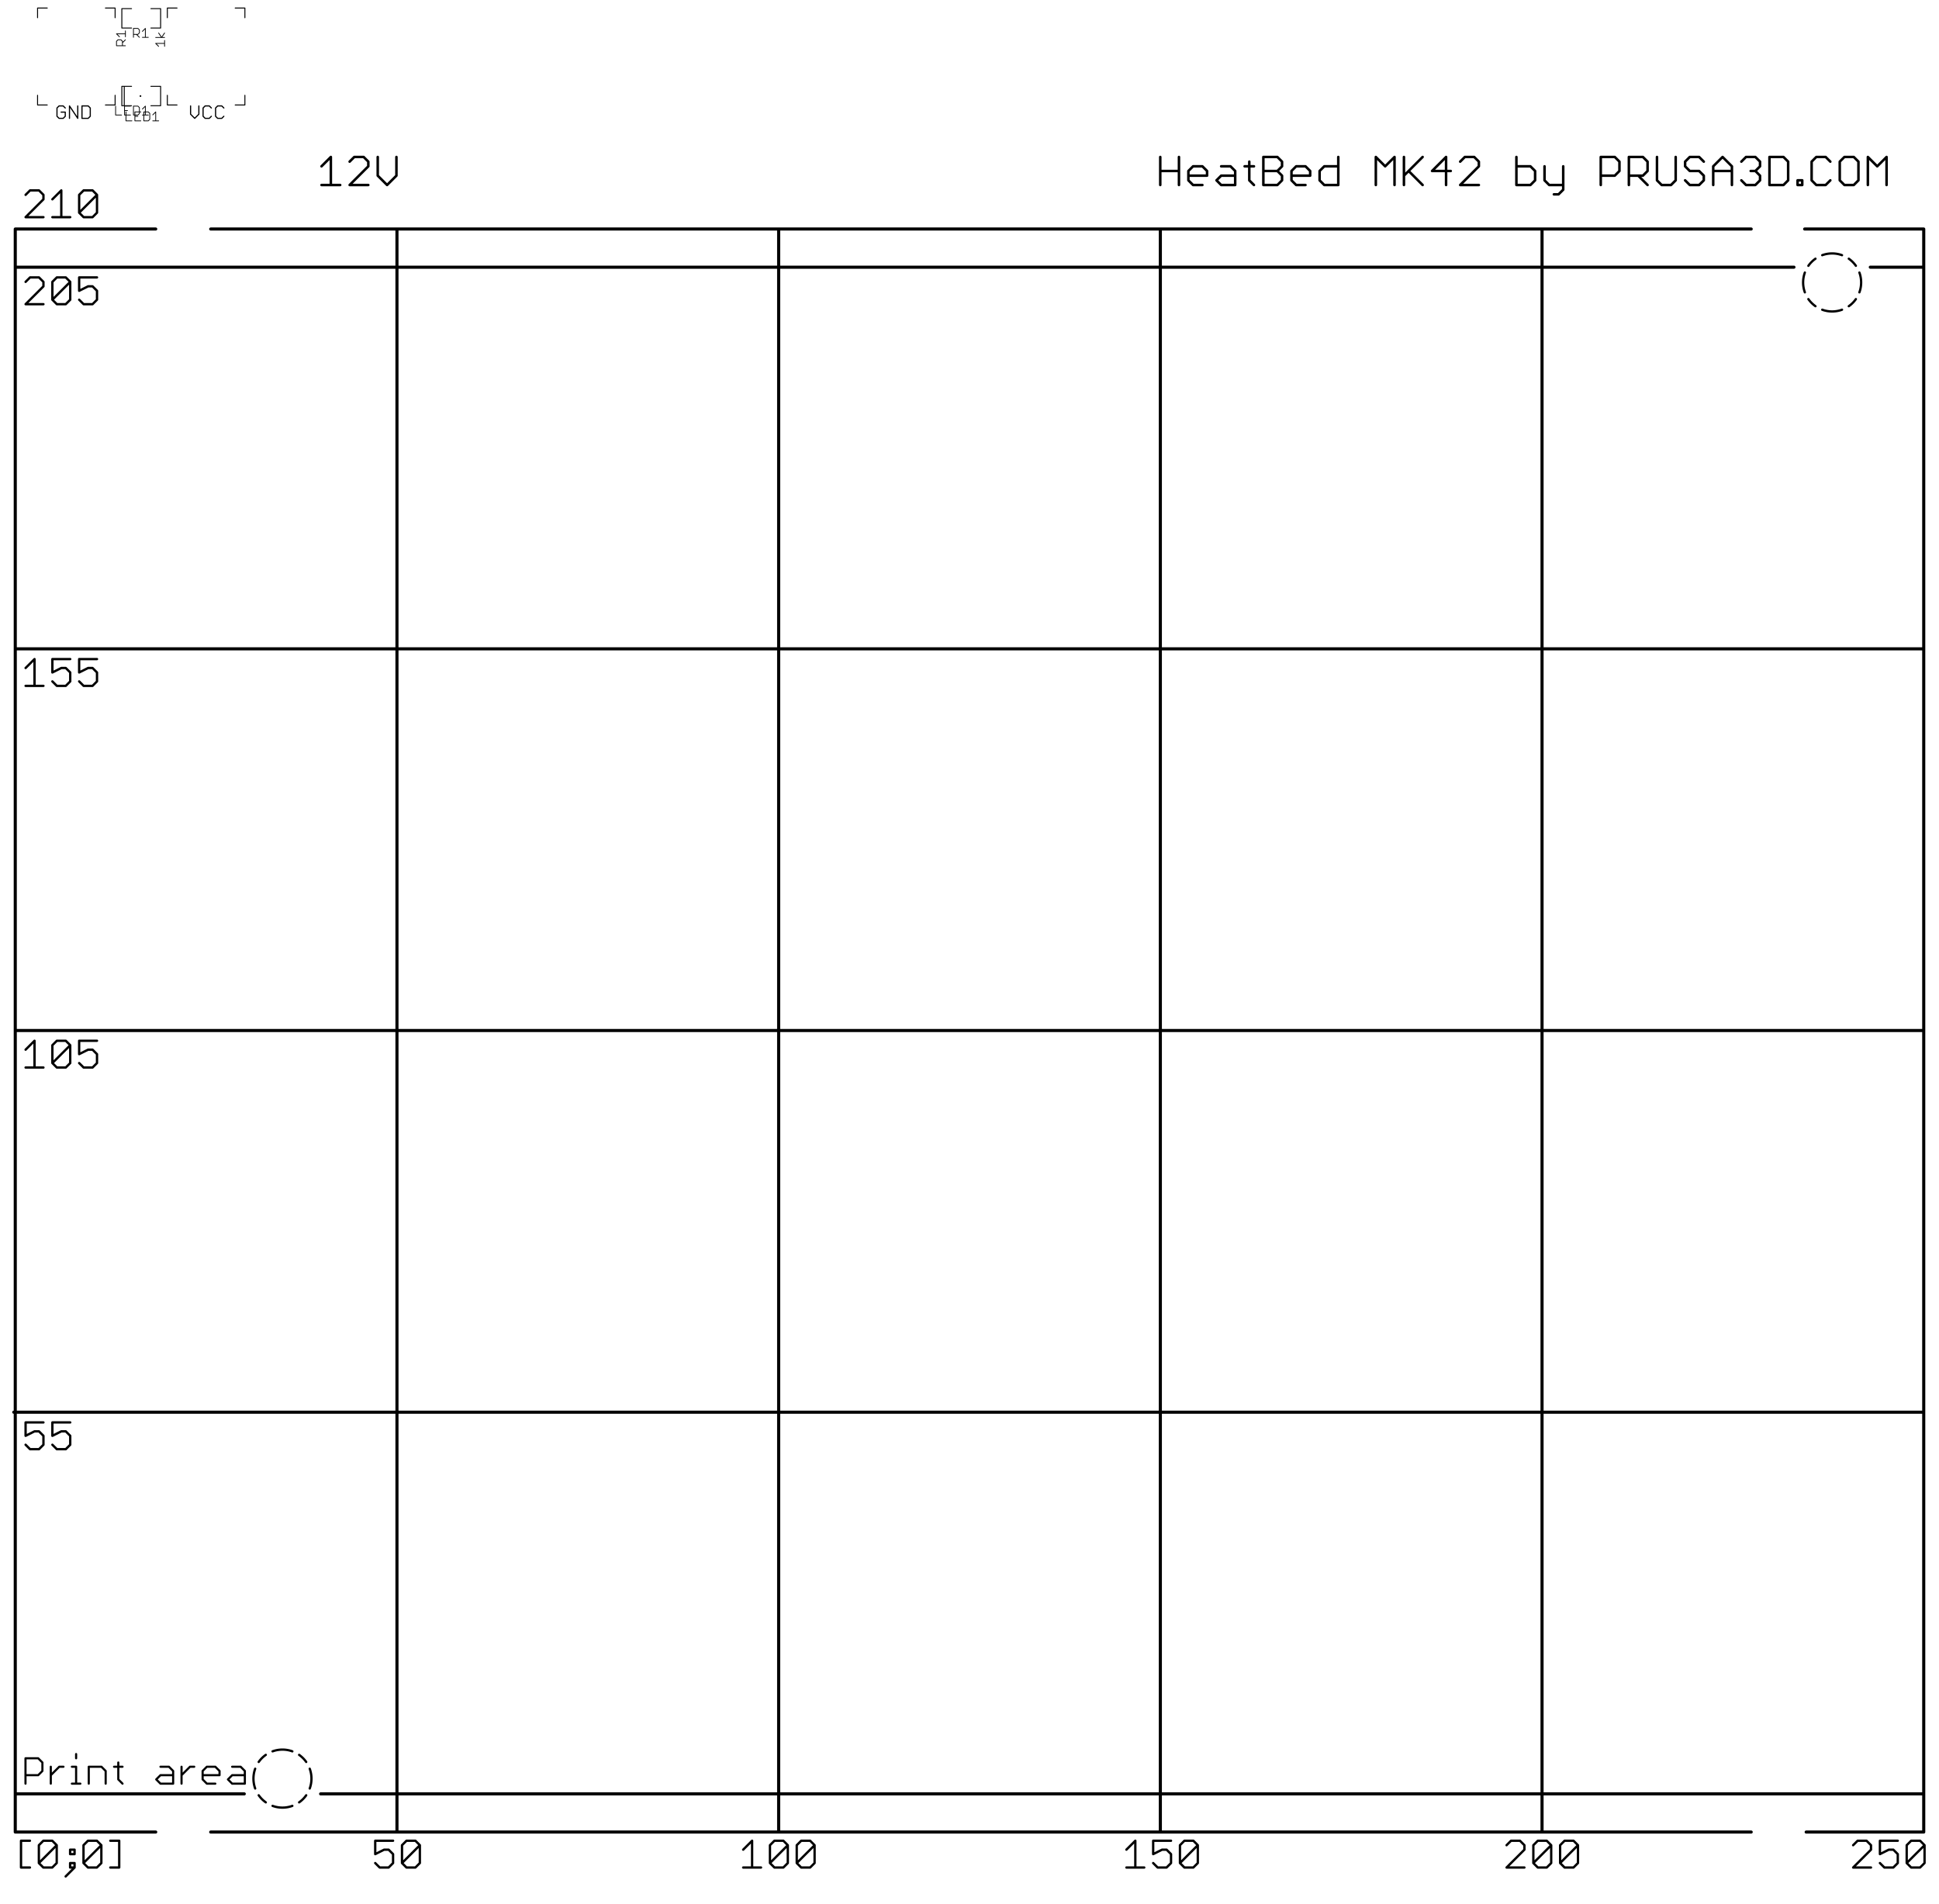 <svg xmlns="http://www.w3.org/2000/svg" version="1.1" xmlns:xlink="http://www.w3.org/1999/xlink" stroke-linecap="round" stroke-linejoin="round" stroke-width="0" fill-rule="evenodd" width="10in" height="9.819in" viewBox="433.04 380.67 10000 9818.9" id="Heatbed-MK24"><defs><rect x="-3.935" y="-3.935" width="7.87" height="7.87" id="Heatbed-MK24_pad-17"/></defs><g transform="translate(0,10580.24) scale(1,-1)" fill="currentColor" stroke="currentColor"><path d="M 433.04 538.15 590.52 380.67 10275.56 380.67 10433.04 538.15 10433.04 9475.16 10275.56 9632.64 1771.62 9632.64 1732.25 9672.01 1732.25 10160.2 1692.88 10199.57 629.89 10199.57 590.52 10160.2 590.52 9632.64 433.04 9475.16 433.04 538.15 M 1259.81 774.37 1259.85 777.27 1259.95 780.17 1260.13 783.06 1260.38 785.95 1260.7 788.83 1261.09 791.7 1261.55 794.56 1262.08 797.41 1262.68 800.25 1263.35 803.07 1264.09 805.87 1264.9 808.66 1265.77 811.42 1266.71 814.16 1267.72 816.88 1268.8 819.57 1269.94 822.23 1271.15 824.87 1272.42 827.47 1273.76 830.05 1275.15 832.59 1276.61 835.09 1278.13 837.56 1279.72 839.99 1281.36 842.38 1283.05 844.73 1284.81 847.04 1286.62 849.3 1288.49 851.52 1290.41 853.69 1292.38 855.81 1294.4 857.89 1296.48 859.91 1298.6 861.88 1300.77 863.8 1302.99 865.67 1305.25 867.48 1307.56 869.24 1309.91 870.93 1312.3 872.57 1314.73 874.16 1317.2 875.68 1319.7 877.14 1322.24 878.53 1324.82 879.87 1327.42 881.14 1330.06 882.35 1332.72 883.49 1335.41 884.57 1338.13 885.58 1340.87 886.52 1343.63 887.39 1346.42 888.2 1349.22 888.94 1352.04 889.61 1354.88 890.21 1357.73 890.74 1360.59 891.2 1363.46 891.59 1366.34 891.91 1369.23 892.16 1372.12 892.34 1375.02 892.44 1377.92 892.48 1380.82 892.44 1383.72 892.34 1386.61 892.16 1389.5 891.91 1392.38 891.59 1395.25 891.2 1398.11 890.74 1400.96 890.21 1403.8 889.61 1406.62 888.94 1409.42 888.2 1412.21 887.39 1414.97 886.52 1417.71 885.58 1420.43 884.57 1423.12 883.49 1425.78 882.35 1428.42 881.14 1431.02 879.87 1433.6 878.53 1436.14 877.14 1438.64 875.68 1441.11 874.16 1443.54 872.57 1445.93 870.93 1448.28 869.24 1450.59 867.48 1452.85 865.67 1455.07 863.8 1457.24 861.88 1459.36 859.91 1461.44 857.89 1463.46 855.81 1465.43 853.69 1467.35 851.52 1469.22 849.3 1471.03 847.04 1472.79 844.73 1474.48 842.38 1476.12 839.99 1477.71 837.56 1479.23 835.09 1480.69 832.59 1482.08 830.05 1483.42 827.47 1484.69 824.87 1485.9 822.23 1487.04 819.57 1488.12 816.88 1489.13 814.16 1490.07 811.42 1490.94 808.66 1491.75 805.87 1492.49 803.07 1493.16 800.25 1493.76 797.41 1494.29 794.56 1494.75 791.7 1495.14 788.83 1495.46 785.95 1495.71 783.06 1495.89 780.17 1495.99 777.27 1496.03 774.37 1495.99 771.47 1495.89 768.57 1495.71 765.68 1495.46 762.79 1495.14 759.91 1494.75 757.04 1494.29 754.18 1493.76 751.33 1493.16 748.49 1492.49 745.67 1491.75 742.87 1490.94 740.08 1490.07 737.32 1489.13 734.58 1488.12 731.86 1487.04 729.17 1485.9 726.51 1484.69 723.87 1483.42 721.27 1482.08 718.69 1480.69 716.15 1479.23 713.65 1477.71 711.18 1476.12 708.75 1474.48 706.36 1472.79 704.01 1471.03 701.7 1469.22 699.44 1467.35 697.22 1465.43 695.05 1463.46 692.93 1461.44 690.85 1459.36 688.83 1457.24 686.86 1455.07 684.94 1452.85 683.07 1450.59 681.26 1448.28 679.5 1445.93 677.81 1443.54 676.17 1441.11 674.58 1438.64 673.06 1436.14 671.6 1433.6 670.21 1431.02 668.87 1428.42 667.6 1425.78 666.39 1423.12 665.25 1420.43 664.17 1417.71 663.16 1414.97 662.22 1412.21 661.35 1409.42 660.54 1406.62 659.8 1403.8 659.13 1400.96 658.53 1398.11 658 1395.25 657.54 1392.38 657.15 1389.5 656.83 1386.61 656.58 1383.72 656.4 1380.82 656.3 1377.92 656.26 1375.02 656.3 1372.12 656.4 1369.23 656.58 1366.34 656.83 1363.46 657.15 1360.59 657.54 1357.73 658 1354.88 658.53 1352.04 659.13 1349.22 659.8 1346.42 660.54 1343.63 661.35 1340.87 662.22 1338.13 663.16 1335.41 664.17 1332.72 665.25 1330.06 666.39 1327.42 667.6 1324.82 668.87 1322.24 670.21 1319.7 671.6 1317.2 673.06 1314.73 674.58 1312.3 676.17 1309.91 677.81 1307.56 679.5 1305.25 681.26 1302.99 683.07 1300.77 684.94 1298.6 686.86 1296.48 688.83 1294.4 690.85 1292.38 692.93 1290.41 695.05 1288.49 697.22 1286.62 699.44 1284.81 701.7 1283.05 704.01 1281.36 706.36 1279.72 708.75 1278.13 711.18 1276.61 713.65 1275.15 716.15 1273.76 718.69 1272.42 721.27 1271.15 723.87 1269.94 726.51 1268.8 729.17 1267.72 731.86 1266.71 734.58 1265.77 737.32 1264.9 740.08 1264.09 742.87 1263.35 745.67 1262.68 748.49 1262.08 751.33 1261.55 754.18 1261.09 757.04 1260.7 759.91 1260.38 762.79 1260.13 765.68 1259.95 768.57 1259.85 771.47 1259.81 774.37 M 1314.93 774.37 1314.95 775.95 1315.01 777.53 1315.11 779.11 1315.25 780.69 1315.43 782.26 1315.64 783.83 1315.9 785.39 1316.2 786.95 1316.53 788.5 1316.91 790.03 1317.32 791.56 1317.77 793.08 1318.26 794.59 1318.79 796.08 1319.35 797.56 1319.95 799.02 1320.59 800.47 1321.27 801.9 1321.98 803.32 1322.72 804.72 1323.5 806.09 1324.32 807.45 1325.16 808.79 1326.05 810.1 1326.96 811.39 1327.91 812.66 1328.88 813.91 1329.89 815.13 1330.93 816.32 1332 817.49 1333.1 818.63 1334.23 819.74 1335.38 820.83 1336.56 821.88 1337.77 822.9 1339 823.9 1340.26 824.86 1341.54 825.79 1342.84 826.69 1344.17 827.55 1345.52 828.39 1346.88 829.18 1348.27 829.95 1349.68 830.67 1351.1 831.37 1352.54 832.02 1354 832.64 1355.47 833.22 1356.96 833.77 1358.46 834.28 1359.97 834.75 1361.49 835.18 1363.02 835.57 1364.57 835.93 1366.12 836.24 1367.68 836.52 1369.24 836.76 1370.81 836.96 1372.39 837.12 1373.96 837.24 1375.55 837.32 1377.13 837.36 1378.71 837.36 1380.29 837.32 1381.88 837.24 1383.45 837.12 1385.03 836.96 1386.6 836.76 1388.16 836.52 1389.72 836.24 1391.27 835.93 1392.82 835.57 1394.35 835.18 1395.87 834.75 1397.38 834.28 1398.88 833.77 1400.37 833.22 1401.84 832.64 1403.3 832.02 1404.74 831.37 1406.16 830.67 1407.57 829.95 1408.96 829.18 1410.32 828.39 1411.67 827.55 1413 826.69 1414.3 825.79 1415.58 824.86 1416.84 823.9 1418.07 822.9 1419.28 821.88 1420.46 820.83 1421.61 819.74 1422.74 818.63 1423.84 817.49 1424.91 816.32 1425.95 815.13 1426.96 813.91 1427.93 812.66 1428.88 811.39 1429.79 810.1 1430.68 808.79 1431.52 807.45 1432.34 806.09 1433.12 804.72 1433.86 803.32 1434.57 801.9 1435.25 800.47 1435.89 799.02 1436.49 797.56 1437.05 796.08 1437.58 794.59 1438.07 793.08 1438.52 791.56 1438.93 790.03 1439.31 788.5 1439.64 786.95 1439.94 785.39 1440.2 783.83 1440.41 782.26 1440.59 780.69 1440.73 779.11 1440.83 777.53 1440.89 775.95 1440.91 774.37 1440.89 772.79 1440.83 771.21 1440.73 769.63 1440.59 768.05 1440.41 766.48 1440.2 764.91 1439.94 763.35 1439.64 761.79 1439.31 760.24 1438.93 758.71 1438.52 757.18 1438.07 755.66 1437.58 754.15 1437.05 752.66 1436.49 751.18 1435.89 749.72 1435.25 748.27 1434.57 746.84 1433.86 745.42 1433.12 744.02 1432.34 742.65 1431.52 741.29 1430.68 739.95 1429.79 738.64 1428.88 737.35 1427.93 736.08 1426.96 734.83 1425.95 733.61 1424.91 732.42 1423.84 731.25 1422.74 730.11 1421.61 729 1420.46 727.91 1419.28 726.86 1418.07 725.84 1416.84 724.84 1415.58 723.88 1414.3 722.95 1413 722.05 1411.67 721.19 1410.32 720.35 1408.96 719.56 1407.57 718.79 1406.16 718.07 1404.74 717.37 1403.3 716.72 1401.84 716.1 1400.37 715.52 1398.88 714.97 1397.38 714.46 1395.87 713.99 1394.35 713.56 1392.82 713.17 1391.27 712.81 1389.72 712.5 1388.16 712.22 1386.6 711.98 1385.03 711.78 1383.45 711.62 1381.88 711.5 1380.29 711.42 1378.71 711.38 1377.13 711.38 1375.55 711.42 1373.96 711.5 1372.39 711.62 1370.81 711.78 1369.24 711.98 1367.68 712.22 1366.12 712.5 1364.57 712.81 1363.02 713.17 1361.49 713.56 1359.97 713.99 1358.46 714.46 1356.96 714.97 1355.47 715.52 1354 716.1 1352.54 716.72 1351.1 717.37 1349.68 718.07 1348.27 718.79 1346.88 719.56 1345.52 720.35 1344.17 721.19 1342.84 722.05 1341.54 722.95 1340.26 723.88 1339 724.84 1337.77 725.84 1336.56 726.86 1335.38 727.91 1334.23 729 1333.1 730.11 1332 731.25 1330.93 732.42 1329.89 733.61 1328.88 734.83 1327.91 736.08 1326.96 737.35 1326.05 738.64 1325.16 739.95 1324.32 741.29 1323.5 742.65 1322.72 744.02 1321.98 745.42 1321.27 746.84 1320.59 748.27 1319.95 749.72 1319.35 751.18 1318.79 752.66 1318.26 754.15 1317.77 755.66 1317.32 757.18 1316.91 758.71 1316.53 760.24 1316.2 761.79 1315.9 763.35 1315.64 764.91 1315.43 766.48 1315.25 768.05 1315.11 769.63 1315.01 771.21 1314.95 772.79 1314.93 774.37 M 5373.98 4061.77 5374.02 4064.67 5374.12 4067.57 5374.3 4070.46 5374.55 4073.35 5374.87 4076.23 5375.26 4079.1 5375.72 4081.96 5376.25 4084.81 5376.85 4087.65 5377.52 4090.47 5378.26 4093.27 5379.07 4096.06 5379.94 4098.82 5380.88 4101.56 5381.89 4104.28 5382.97 4106.97 5384.11 4109.63 5385.32 4112.27 5386.59 4114.87 5387.93 4117.45 5389.32 4119.99 5390.78 4122.49 5392.3 4124.96 5393.89 4127.39 5395.53 4129.78 5397.22 4132.13 5398.98 4134.44 5400.79 4136.7 5402.66 4138.92 5404.58 4141.09 5406.55 4143.21 5408.57 4145.29 5410.65 4147.31 5412.77 4149.28 5414.94 4151.2 5417.16 4153.07 5419.42 4154.88 5421.73 4156.64 5424.08 4158.33 5426.47 4159.97 5428.9 4161.56 5431.37 4163.08 5433.87 4164.54 5436.41 4165.93 5438.99 4167.27 5441.59 4168.54 5444.23 4169.75 5446.89 4170.89 5449.58 4171.97 5452.3 4172.98 5455.04 4173.92 5457.8 4174.79 5460.59 4175.6 5463.39 4176.34 5466.21 4177.01 5469.05 4177.61 5471.9 4178.14 5474.76 4178.6 5477.63 4178.99 5480.51 4179.31 5483.4 4179.56 5486.29 4179.74 5489.19 4179.84 5492.09 4179.88 5494.99 4179.84 5497.89 4179.74 5500.78 4179.56 5503.67 4179.31 5506.55 4178.99 5509.42 4178.6 5512.28 4178.14 5515.13 4177.61 5517.97 4177.01 5520.79 4176.34 5523.59 4175.6 5526.38 4174.79 5529.14 4173.92 5531.88 4172.98 5534.6 4171.97 5537.29 4170.89 5539.95 4169.75 5542.59 4168.54 5545.19 4167.27 5547.77 4165.93 5550.31 4164.54 5552.81 4163.08 5555.28 4161.56 5557.71 4159.97 5560.1 4158.33 5562.45 4156.64 5564.76 4154.88 5567.02 4153.07 5569.24 4151.2 5571.41 4149.28 5573.53 4147.31 5575.61 4145.29 5577.63 4143.21 5579.6 4141.09 5581.52 4138.92 5583.39 4136.7 5585.2 4134.44 5586.96 4132.13 5588.65 4129.78 5590.29 4127.39 5591.88 4124.96 5593.4 4122.49 5594.86 4119.99 5596.25 4117.45 5597.59 4114.87 5598.86 4112.27 5600.07 4109.63 5601.21 4106.97 5602.29 4104.28 5603.3 4101.56 5604.24 4098.82 5605.11 4096.06 5605.92 4093.27 5606.66 4090.47 5607.33 4087.65 5607.93 4084.81 5608.46 4081.96 5608.92 4079.1 5609.31 4076.23 5609.63 4073.35 5609.88 4070.46 5610.06 4067.57 5610.16 4064.67 5610.2 4061.77 5610.16 4058.87 5610.06 4055.97 5609.88 4053.08 5609.63 4050.19 5609.31 4047.31 5608.92 4044.44 5608.46 4041.58 5607.93 4038.73 5607.33 4035.89 5606.66 4033.07 5605.92 4030.27 5605.11 4027.48 5604.24 4024.72 5603.3 4021.98 5602.29 4019.26 5601.21 4016.57 5600.07 4013.91 5598.86 4011.27 5597.59 4008.67 5596.25 4006.09 5594.86 4003.55 5593.4 4001.05 5591.88 3998.58 5590.29 3996.15 5588.65 3993.76 5586.96 3991.41 5585.2 3989.1 5583.39 3986.84 5581.52 3984.62 5579.6 3982.45 5577.63 3980.33 5575.61 3978.25 5573.53 3976.23 5571.41 3974.26 5569.24 3972.34 5567.02 3970.47 5564.76 3968.66 5562.45 3966.9 5560.1 3965.21 5557.71 3963.57 5555.28 3961.98 5552.81 3960.46 5550.31 3959 5547.77 3957.61 5545.19 3956.27 5542.59 3955 5539.95 3953.79 5537.29 3952.65 5534.6 3951.57 5531.88 3950.56 5529.14 3949.62 5526.38 3948.75 5523.59 3947.94 5520.79 3947.2 5517.97 3946.53 5515.13 3945.93 5512.28 3945.4 5509.42 3944.94 5506.55 3944.55 5503.67 3944.23 5500.78 3943.98 5497.89 3943.8 5494.99 3943.7 5492.09 3943.66 5489.19 3943.7 5486.29 3943.8 5483.4 3943.98 5480.51 3944.23 5477.63 3944.55 5474.76 3944.94 5471.9 3945.4 5469.05 3945.93 5466.21 3946.53 5463.39 3947.2 5460.59 3947.94 5457.8 3948.75 5455.04 3949.62 5452.3 3950.56 5449.58 3951.57 5446.89 3952.65 5444.23 3953.79 5441.59 3955 5438.99 3956.27 5436.41 3957.61 5433.87 3959 5431.37 3960.46 5428.9 3961.98 5426.47 3963.57 5424.08 3965.21 5421.73 3966.9 5419.42 3968.66 5417.16 3970.47 5414.94 3972.34 5412.77 3974.26 5410.65 3976.23 5408.57 3978.25 5406.55 3980.33 5404.58 3982.45 5402.66 3984.62 5400.79 3986.84 5398.98 3989.1 5397.22 3991.41 5395.53 3993.76 5393.89 3996.15 5392.3 3998.58 5390.78 4001.05 5389.32 4003.55 5387.93 4006.09 5386.59 4008.67 5385.32 4011.27 5384.11 4013.91 5382.97 4016.57 5381.89 4019.26 5380.88 4021.98 5379.94 4024.72 5379.07 4027.48 5378.26 4030.27 5377.52 4033.07 5376.85 4035.89 5376.25 4038.73 5375.72 4041.58 5375.26 4044.44 5374.87 4047.31 5374.55 4050.19 5374.3 4053.08 5374.12 4055.97 5374.02 4058.87 5373.98 4061.77 M 5373.98 5675.94 5374.02 5678.84 5374.12 5681.74 5374.3 5684.63 5374.55 5687.52 5374.87 5690.4 5375.26 5693.27 5375.72 5696.13 5376.25 5698.98 5376.85 5701.82 5377.52 5704.64 5378.26 5707.44 5379.07 5710.23 5379.94 5712.99 5380.88 5715.73 5381.89 5718.45 5382.97 5721.14 5384.11 5723.8 5385.32 5726.44 5386.59 5729.04 5387.93 5731.62 5389.32 5734.16 5390.78 5736.66 5392.3 5739.13 5393.89 5741.56 5395.53 5743.95 5397.22 5746.3 5398.98 5748.61 5400.79 5750.87 5402.66 5753.09 5404.58 5755.26 5406.55 5757.38 5408.57 5759.46 5410.65 5761.48 5412.77 5763.45 5414.94 5765.37 5417.16 5767.24 5419.42 5769.05 5421.73 5770.81 5424.08 5772.5 5426.47 5774.14 5428.9 5775.73 5431.37 5777.25 5433.87 5778.71 5436.41 5780.1 5438.99 5781.44 5441.59 5782.71 5444.23 5783.92 5446.89 5785.06 5449.58 5786.14 5452.3 5787.15 5455.04 5788.09 5457.8 5788.96 5460.59 5789.77 5463.39 5790.51 5466.21 5791.18 5469.05 5791.78 5471.9 5792.31 5474.76 5792.77 5477.63 5793.16 5480.51 5793.48 5483.4 5793.73 5486.29 5793.91 5489.19 5794.01 5492.09 5794.05 5494.99 5794.01 5497.89 5793.91 5500.78 5793.73 5503.67 5793.48 5506.55 5793.16 5509.42 5792.77 5512.28 5792.31 5515.13 5791.78 5517.97 5791.18 5520.79 5790.51 5523.59 5789.77 5526.38 5788.96 5529.14 5788.09 5531.88 5787.15 5534.6 5786.14 5537.29 5785.06 5539.95 5783.92 5542.59 5782.71 5545.19 5781.44 5547.77 5780.1 5550.31 5778.71 5552.81 5777.25 5555.28 5775.73 5557.71 5774.14 5560.1 5772.5 5562.45 5770.81 5564.76 5769.05 5567.02 5767.24 5569.24 5765.37 5571.41 5763.45 5573.53 5761.48 5575.61 5759.46 5577.63 5757.38 5579.6 5755.26 5581.52 5753.09 5583.39 5750.87 5585.2 5748.61 5586.96 5746.3 5588.65 5743.95 5590.29 5741.56 5591.88 5739.13 5593.4 5736.66 5594.86 5734.16 5596.25 5731.62 5597.59 5729.04 5598.86 5726.44 5600.07 5723.8 5601.21 5721.14 5602.29 5718.45 5603.3 5715.73 5604.24 5712.99 5605.11 5710.23 5605.92 5707.44 5606.66 5704.64 5607.33 5701.82 5607.93 5698.98 5608.46 5696.13 5608.92 5693.27 5609.31 5690.4 5609.63 5687.52 5609.88 5684.63 5610.06 5681.74 5610.16 5678.84 5610.2 5675.94 5610.16 5673.04 5610.06 5670.14 5609.88 5667.25 5609.63 5664.36 5609.31 5661.48 5608.92 5658.61 5608.46 5655.75 5607.93 5652.9 5607.33 5650.06 5606.66 5647.24 5605.92 5644.44 5605.11 5641.65 5604.24 5638.89 5603.3 5636.15 5602.29 5633.43 5601.21 5630.74 5600.07 5628.08 5598.86 5625.44 5597.59 5622.84 5596.25 5620.26 5594.86 5617.72 5593.4 5615.22 5591.88 5612.75 5590.29 5610.32 5588.65 5607.93 5586.96 5605.58 5585.2 5603.27 5583.39 5601.01 5581.52 5598.79 5579.6 5596.62 5577.63 5594.5 5575.61 5592.42 5573.53 5590.4 5571.41 5588.43 5569.24 5586.51 5567.02 5584.64 5564.76 5582.83 5562.45 5581.07 5560.1 5579.38 5557.71 5577.74 5555.28 5576.15 5552.81 5574.63 5550.31 5573.17 5547.77 5571.78 5545.19 5570.44 5542.59 5569.17 5539.95 5567.96 5537.29 5566.82 5534.6 5565.74 5531.88 5564.73 5529.14 5563.79 5526.38 5562.92 5523.59 5562.11 5520.79 5561.37 5517.97 5560.7 5515.13 5560.1 5512.28 5559.57 5509.42 5559.11 5506.55 5558.72 5503.67 5558.4 5500.78 5558.15 5497.89 5557.97 5494.99 5557.87 5492.09 5557.83 5489.19 5557.87 5486.29 5557.97 5483.4 5558.15 5480.51 5558.4 5477.63 5558.72 5474.76 5559.11 5471.9 5559.57 5469.05 5560.1 5466.21 5560.7 5463.39 5561.37 5460.59 5562.11 5457.8 5562.92 5455.04 5563.79 5452.3 5564.73 5449.58 5565.74 5446.89 5566.82 5444.23 5567.96 5441.59 5569.17 5438.99 5570.44 5436.41 5571.78 5433.87 5573.17 5431.37 5574.63 5428.9 5576.15 5426.47 5577.74 5424.08 5579.38 5421.73 5581.07 5419.42 5582.83 5417.16 5584.64 5414.94 5586.51 5412.77 5588.43 5410.65 5590.4 5408.57 5592.42 5406.55 5594.5 5404.58 5596.62 5402.66 5598.79 5400.79 5601.01 5398.98 5603.27 5397.22 5605.58 5395.53 5607.93 5393.89 5610.32 5392.3 5612.75 5390.78 5615.22 5389.32 5617.72 5387.93 5620.26 5386.59 5622.84 5385.32 5625.44 5384.11 5628.08 5382.97 5630.74 5381.89 5633.43 5380.88 5636.15 5379.94 5638.89 5379.07 5641.65 5378.26 5644.44 5377.52 5647.24 5376.85 5650.06 5376.25 5652.9 5375.72 5655.75 5375.26 5658.61 5374.87 5661.48 5374.55 5664.36 5374.3 5667.25 5374.12 5670.14 5374.02 5673.04 5373.98 5675.94 M 1259.81 9002.72 1259.85 9005.62 1259.95 9008.52 1260.13 9011.41 1260.38 9014.3 1260.7 9017.18 1261.09 9020.05 1261.55 9022.91 1262.08 9025.76 1262.68 9028.6 1263.35 9031.42 1264.09 9034.22 1264.9 9037.01 1265.77 9039.77 1266.71 9042.51 1267.72 9045.23 1268.8 9047.92 1269.94 9050.58 1271.15 9053.22 1272.42 9055.82 1273.76 9058.4 1275.15 9060.94 1276.61 9063.44 1278.13 9065.91 1279.72 9068.34 1281.36 9070.73 1283.05 9073.08 1284.81 9075.39 1286.62 9077.65 1288.49 9079.87 1290.41 9082.04 1292.38 9084.16 1294.4 9086.24 1296.48 9088.26 1298.6 9090.23 1300.77 9092.15 1302.99 9094.02 1305.25 9095.83 1307.56 9097.59 1309.91 9099.28 1312.3 9100.92 1314.73 9102.51 1317.2 9104.03 1319.7 9105.49 1322.24 9106.88 1324.82 9108.22 1327.42 9109.49 1330.06 9110.7 1332.72 9111.84 1335.41 9112.92 1338.13 9113.93 1340.87 9114.87 1343.63 9115.74 1346.42 9116.55 1349.22 9117.29 1352.04 9117.96 1354.88 9118.56 1357.73 9119.09 1360.59 9119.55 1363.46 9119.94 1366.34 9120.26 1369.23 9120.51 1372.12 9120.69 1375.02 9120.79 1377.92 9120.83 1380.82 9120.79 1383.72 9120.69 1386.61 9120.51 1389.5 9120.26 1392.38 9119.94 1395.25 9119.55 1398.11 9119.09 1400.96 9118.56 1403.8 9117.96 1406.62 9117.29 1409.42 9116.55 1412.21 9115.74 1414.97 9114.87 1417.71 9113.93 1420.43 9112.92 1423.12 9111.84 1425.78 9110.7 1428.42 9109.49 1431.02 9108.22 1433.6 9106.88 1436.14 9105.49 1438.64 9104.03 1441.11 9102.51 1443.54 9100.92 1445.93 9099.28 1448.28 9097.59 1450.59 9095.83 1452.85 9094.02 1455.07 9092.15 1457.24 9090.23 1459.36 9088.26 1461.44 9086.24 1463.46 9084.16 1465.43 9082.04 1467.35 9079.87 1469.22 9077.65 1471.03 9075.39 1472.79 9073.08 1474.48 9070.73 1476.12 9068.34 1477.71 9065.91 1479.23 9063.44 1480.69 9060.94 1482.08 9058.4 1483.42 9055.82 1484.69 9053.22 1485.9 9050.58 1487.04 9047.92 1488.12 9045.23 1489.13 9042.51 1490.07 9039.77 1490.94 9037.01 1491.75 9034.22 1492.49 9031.42 1493.16 9028.6 1493.76 9025.76 1494.29 9022.91 1494.75 9020.05 1495.14 9017.18 1495.46 9014.3 1495.71 9011.41 1495.89 9008.52 1495.99 9005.62 1496.03 9002.72 1495.99 8999.82 1495.89 8996.92 1495.71 8994.03 1495.46 8991.14 1495.14 8988.26 1494.75 8985.39 1494.29 8982.53 1493.76 8979.68 1493.16 8976.84 1492.49 8974.02 1491.75 8971.22 1490.94 8968.43 1490.07 8965.67 1489.13 8962.93 1488.12 8960.21 1487.04 8957.52 1485.9 8954.86 1484.69 8952.22 1483.42 8949.62 1482.08 8947.04 1480.69 8944.5 1479.23 8942 1477.71 8939.53 1476.12 8937.1 1474.48 8934.71 1472.79 8932.36 1471.03 8930.05 1469.22 8927.79 1467.35 8925.57 1465.43 8923.4 1463.46 8921.28 1461.44 8919.2 1459.36 8917.18 1457.24 8915.21 1455.07 8913.29 1452.85 8911.42 1450.59 8909.61 1448.28 8907.85 1445.93 8906.16 1443.54 8904.52 1441.11 8902.93 1438.64 8901.41 1436.14 8899.95 1433.6 8898.56 1431.02 8897.22 1428.42 8895.95 1425.78 8894.74 1423.12 8893.6 1420.43 8892.52 1417.71 8891.51 1414.97 8890.57 1412.21 8889.7 1409.42 8888.89 1406.62 8888.15 1403.8 8887.48 1400.96 8886.88 1398.11 8886.35 1395.25 8885.89 1392.38 8885.5 1389.5 8885.18 1386.61 8884.93 1383.72 8884.75 1380.82 8884.65 1377.92 8884.61 1375.02 8884.65 1372.12 8884.75 1369.23 8884.93 1366.34 8885.18 1363.46 8885.5 1360.59 8885.89 1357.73 8886.35 1354.88 8886.88 1352.04 8887.48 1349.22 8888.15 1346.42 8888.89 1343.63 8889.7 1340.87 8890.57 1338.13 8891.51 1335.41 8892.52 1332.72 8893.6 1330.06 8894.74 1327.42 8895.95 1324.82 8897.22 1322.24 8898.56 1319.7 8899.95 1317.2 8901.41 1314.73 8902.93 1312.3 8904.52 1309.91 8906.16 1307.56 8907.85 1305.25 8909.61 1302.99 8911.42 1300.77 8913.29 1298.6 8915.21 1296.48 8917.18 1294.4 8919.2 1292.38 8921.28 1290.41 8923.4 1288.49 8925.57 1286.62 8927.79 1284.81 8930.05 1283.05 8932.36 1281.36 8934.71 1279.72 8937.1 1278.13 8939.53 1276.61 8942 1275.15 8944.5 1273.76 8947.04 1272.42 8949.62 1271.15 8952.22 1269.94 8954.86 1268.8 8957.52 1267.72 8960.21 1266.71 8962.93 1265.77 8965.67 1264.9 8968.43 1264.09 8971.22 1263.35 8974.02 1262.68 8976.84 1262.08 8979.68 1261.55 8982.53 1261.09 8985.39 1260.7 8988.26 1260.38 8991.14 1260.13 8994.03 1259.95 8996.92 1259.85 8999.82 1259.81 9002.72 M 1314.93 9002.72 1314.95 9004.3 1315.01 9005.88 1315.11 9007.46 1315.25 9009.04 1315.43 9010.61 1315.64 9012.18 1315.9 9013.74 1316.2 9015.3 1316.53 9016.85 1316.91 9018.38 1317.32 9019.91 1317.77 9021.43 1318.26 9022.94 1318.79 9024.43 1319.35 9025.91 1319.95 9027.37 1320.59 9028.82 1321.27 9030.25 1321.98 9031.67 1322.72 9033.07 1323.5 9034.44 1324.32 9035.8 1325.16 9037.14 1326.05 9038.45 1326.96 9039.74 1327.91 9041.01 1328.88 9042.26 1329.89 9043.48 1330.93 9044.67 1332 9045.84 1333.1 9046.98 1334.23 9048.09 1335.38 9049.18 1336.56 9050.23 1337.77 9051.25 1339 9052.25 1340.26 9053.21 1341.54 9054.14 1342.84 9055.04 1344.17 9055.9 1345.52 9056.74 1346.88 9057.53 1348.27 9058.3 1349.68 9059.02 1351.1 9059.72 1352.54 9060.37 1354 9060.99 1355.47 9061.57 1356.96 9062.12 1358.46 9062.63 1359.97 9063.1 1361.49 9063.53 1363.02 9063.92 1364.57 9064.28 1366.12 9064.59 1367.68 9064.87 1369.24 9065.11 1370.81 9065.31 1372.39 9065.47 1373.96 9065.59 1375.55 9065.67 1377.13 9065.71 1378.71 9065.71 1380.29 9065.67 1381.88 9065.59 1383.45 9065.47 1385.03 9065.31 1386.6 9065.11 1388.16 9064.87 1389.72 9064.59 1391.27 9064.28 1392.82 9063.92 1394.35 9063.53 1395.87 9063.1 1397.38 9062.63 1398.88 9062.12 1400.37 9061.57 1401.84 9060.99 1403.3 9060.37 1404.74 9059.72 1406.16 9059.02 1407.57 9058.3 1408.96 9057.53 1410.32 9056.74 1411.67 9055.9 1413 9055.04 1414.3 9054.14 1415.58 9053.21 1416.84 9052.25 1418.07 9051.25 1419.28 9050.23 1420.46 9049.18 1421.61 9048.09 1422.74 9046.98 1423.84 9045.84 1424.91 9044.67 1425.95 9043.48 1426.96 9042.26 1427.93 9041.01 1428.88 9039.74 1429.79 9038.45 1430.68 9037.14 1431.52 9035.8 1432.34 9034.44 1433.12 9033.07 1433.86 9031.67 1434.57 9030.25 1435.25 9028.82 1435.89 9027.37 1436.49 9025.91 1437.05 9024.43 1437.58 9022.94 1438.07 9021.43 1438.52 9019.91 1438.93 9018.38 1439.31 9016.85 1439.64 9015.3 1439.94 9013.74 1440.2 9012.18 1440.41 9010.61 1440.59 9009.04 1440.73 9007.46 1440.83 9005.88 1440.89 9004.3 1440.91 9002.72 1440.89 9001.14 1440.83 8999.56 1440.73 8997.98 1440.59 8996.4 1440.41 8994.83 1440.2 8993.26 1439.94 8991.7 1439.64 8990.14 1439.31 8988.59 1438.93 8987.06 1438.52 8985.53 1438.07 8984.01 1437.58 8982.5 1437.05 8981.01 1436.49 8979.53 1435.89 8978.07 1435.25 8976.62 1434.57 8975.19 1433.86 8973.77 1433.12 8972.37 1432.34 8971 1431.52 8969.64 1430.68 8968.3 1429.79 8966.99 1428.88 8965.7 1427.93 8964.43 1426.96 8963.18 1425.95 8961.96 1424.91 8960.77 1423.84 8959.6 1422.74 8958.46 1421.61 8957.35 1420.46 8956.26 1419.28 8955.21 1418.07 8954.19 1416.84 8953.19 1415.58 8952.23 1414.3 8951.3 1413 8950.4 1411.67 8949.54 1410.32 8948.7 1408.96 8947.91 1407.57 8947.14 1406.16 8946.42 1404.74 8945.72 1403.3 8945.07 1401.84 8944.45 1400.37 8943.87 1398.88 8943.32 1397.38 8942.81 1395.87 8942.34 1394.35 8941.91 1392.82 8941.52 1391.27 8941.16 1389.72 8940.85 1388.16 8940.57 1386.6 8940.33 1385.03 8940.13 1383.45 8939.97 1381.88 8939.85 1380.29 8939.77 1378.71 8939.73 1377.13 8939.73 1375.55 8939.77 1373.96 8939.85 1372.39 8939.97 1370.81 8940.13 1369.24 8940.33 1367.68 8940.57 1366.12 8940.85 1364.57 8941.16 1363.02 8941.52 1361.49 8941.91 1359.97 8942.34 1358.46 8942.81 1356.96 8943.32 1355.47 8943.87 1354 8944.45 1352.54 8945.07 1351.1 8945.72 1349.68 8946.42 1348.27 8947.14 1346.88 8947.91 1345.52 8948.7 1344.17 8949.54 1342.84 8950.4 1341.54 8951.3 1340.26 8952.23 1339 8953.19 1337.77 8954.19 1336.56 8955.21 1335.38 8956.26 1334.23 8957.35 1333.1 8958.46 1332 8959.6 1330.93 8960.77 1329.89 8961.96 1328.88 8963.18 1327.91 8964.43 1326.96 8965.7 1326.05 8966.99 1325.16 8968.3 1324.32 8969.64 1323.5 8971 1322.72 8972.37 1321.98 8973.77 1321.27 8975.19 1320.59 8976.62 1319.95 8978.07 1319.35 8979.53 1318.79 8981.01 1318.26 8982.5 1317.77 8984.01 1317.32 8985.53 1316.91 8987.06 1316.53 8988.59 1316.2 8990.14 1315.9 8991.7 1315.64 8993.26 1315.43 8994.83 1315.25 8996.4 1315.11 8997.98 1315.01 8999.56 1314.95 9001.14 1314.93 9002.72 M 1098.39 9908.23 1098.41 9909.81 1098.47 9911.39 1098.57 9912.97 1098.71 9914.55 1098.89 9916.12 1099.1 9917.69 1099.36 9919.25 1099.66 9920.81 1099.99 9922.36 1100.37 9923.89 1100.78 9925.42 1101.23 9926.94 1101.72 9928.45 1102.25 9929.94 1102.81 9931.42 1103.41 9932.88 1104.05 9934.33 1104.73 9935.76 1105.44 9937.18 1106.18 9938.58 1106.96 9939.95 1107.78 9941.31 1108.62 9942.65 1109.51 9943.96 1110.42 9945.25 1111.37 9946.52 1112.34 9947.77 1113.35 9948.99 1114.39 9950.18 1115.46 9951.35 1116.56 9952.49 1117.69 9953.6 1118.84 9954.69 1120.02 9955.74 1121.23 9956.76 1122.46 9957.76 1123.72 9958.72 1125 9959.65 1126.3 9960.55 1127.63 9961.41 1128.98 9962.25 1130.34 9963.04 1131.73 9963.81 1133.14 9964.53 1134.56 9965.23 1136 9965.88 1137.46 9966.5 1138.93 9967.08 1140.42 9967.63 1141.92 9968.14 1143.43 9968.61 1144.95 9969.04 1146.48 9969.43 1148.03 9969.79 1149.58 9970.1 1151.14 9970.38 1152.7 9970.62 1154.27 9970.82 1155.85 9970.98 1157.42 9971.1 1159.01 9971.18 1160.59 9971.22 1162.17 9971.22 1163.75 9971.18 1165.34 9971.1 1166.91 9970.98 1168.49 9970.82 1170.06 9970.62 1171.62 9970.38 1173.18 9970.1 1174.73 9969.79 1176.28 9969.43 1177.81 9969.04 1179.33 9968.61 1180.84 9968.14 1182.34 9967.63 1183.83 9967.08 1185.3 9966.5 1186.76 9965.88 1188.2 9965.23 1189.62 9964.53 1191.03 9963.81 1192.42 9963.04 1193.78 9962.25 1195.13 9961.41 1196.46 9960.55 1197.76 9959.65 1199.04 9958.72 1200.3 9957.76 1201.53 9956.76 1202.74 9955.74 1203.92 9954.69 1205.07 9953.6 1206.2 9952.49 1207.3 9951.35 1208.37 9950.18 1209.41 9948.99 1210.42 9947.77 1211.39 9946.52 1212.34 9945.25 1213.25 9943.96 1214.14 9942.65 1214.98 9941.31 1215.8 9939.95 1216.58 9938.58 1217.32 9937.18 1218.03 9935.76 1218.71 9934.33 1219.35 9932.88 1219.95 9931.42 1220.51 9929.94 1221.04 9928.45 1221.53 9926.94 1221.98 9925.42 1222.39 9923.89 1222.77 9922.36 1223.1 9920.81 1223.4 9919.25 1223.66 9917.69 1223.87 9916.12 1224.05 9914.55 1224.19 9912.97 1224.29 9911.39 1224.35 9909.81 1224.37 9908.23 1224.35 9906.65 1224.29 9905.07 1224.19 9903.49 1224.05 9901.91 1223.87 9900.34 1223.66 9898.77 1223.4 9897.21 1223.1 9895.65 1222.77 9894.1 1222.39 9892.57 1221.98 9891.04 1221.53 9889.52 1221.04 9888.01 1220.51 9886.52 1219.95 9885.04 1219.35 9883.58 1218.71 9882.13 1218.03 9880.7 1217.32 9879.28 1216.58 9877.88 1215.8 9876.51 1214.98 9875.15 1214.14 9873.81 1213.25 9872.5 1212.34 9871.21 1211.39 9869.94 1210.42 9868.69 1209.41 9867.47 1208.37 9866.28 1207.3 9865.11 1206.2 9863.97 1205.07 9862.86 1203.92 9861.77 1202.74 9860.72 1201.53 9859.7 1200.3 9858.7 1199.04 9857.74 1197.76 9856.81 1196.46 9855.91 1195.13 9855.05 1193.78 9854.21 1192.42 9853.42 1191.03 9852.65 1189.62 9851.93 1188.2 9851.23 1186.76 9850.58 1185.3 9849.96 1183.83 9849.38 1182.34 9848.83 1180.84 9848.32 1179.33 9847.85 1177.81 9847.42 1176.28 9847.03 1174.73 9846.67 1173.18 9846.36 1171.62 9846.08 1170.06 9845.84 1168.49 9845.64 1166.91 9845.48 1165.34 9845.36 1163.75 9845.28 1162.17 9845.24 1160.59 9845.24 1159.01 9845.28 1157.42 9845.36 1155.85 9845.48 1154.27 9845.64 1152.7 9845.84 1151.14 9846.08 1149.58 9846.36 1148.03 9846.67 1146.48 9847.03 1144.95 9847.42 1143.43 9847.85 1141.92 9848.32 1140.42 9848.83 1138.93 9849.38 1137.46 9849.96 1136 9850.58 1134.56 9851.23 1133.14 9851.93 1131.73 9852.65 1130.34 9853.42 1128.98 9854.21 1127.63 9855.05 1126.3 9855.91 1125 9856.81 1123.72 9857.74 1122.46 9858.7 1121.23 9859.7 1120.02 9860.72 1118.84 9861.77 1117.69 9862.86 1116.56 9863.97 1115.46 9865.11 1114.39 9866.28 1113.35 9867.47 1112.34 9868.69 1111.37 9869.94 1110.42 9871.21 1109.51 9872.5 1108.62 9873.81 1107.78 9875.15 1106.96 9876.51 1106.18 9877.88 1105.44 9879.28 1104.73 9880.7 1104.05 9882.13 1103.41 9883.58 1102.81 9885.04 1102.25 9886.52 1101.72 9888.01 1101.23 9889.52 1100.78 9891.04 1100.37 9892.57 1099.99 9894.1 1099.66 9895.65 1099.36 9897.21 1099.1 9898.77 1098.89 9900.34 1098.71 9901.91 1098.57 9903.49 1098.47 9905.07 1098.41 9906.65 1098.39 9908.23 M 9488.16 9002.72 9488.2 9005.62 9488.3 9008.52 9488.48 9011.41 9488.73 9014.3 9489.05 9017.18 9489.44 9020.05 9489.9 9022.91 9490.43 9025.76 9491.03 9028.6 9491.7 9031.42 9492.44 9034.22 9493.25 9037.01 9494.12 9039.77 9495.06 9042.51 9496.07 9045.23 9497.15 9047.92 9498.29 9050.58 9499.5 9053.22 9500.77 9055.82 9502.11 9058.4 9503.5 9060.94 9504.96 9063.44 9506.48 9065.91 9508.07 9068.34 9509.71 9070.73 9511.4 9073.08 9513.16 9075.39 9514.97 9077.65 9516.84 9079.87 9518.76 9082.04 9520.73 9084.16 9522.75 9086.24 9524.83 9088.26 9526.95 9090.23 9529.12 9092.15 9531.34 9094.02 9533.6 9095.83 9535.91 9097.59 9538.26 9099.28 9540.65 9100.92 9543.08 9102.51 9545.55 9104.03 9548.05 9105.49 9550.59 9106.88 9553.17 9108.22 9555.77 9109.49 9558.41 9110.7 9561.07 9111.84 9563.76 9112.92 9566.48 9113.93 9569.22 9114.87 9571.98 9115.74 9574.77 9116.55 9577.57 9117.29 9580.39 9117.96 9583.23 9118.56 9586.08 9119.09 9588.94 9119.55 9591.81 9119.94 9594.69 9120.26 9597.58 9120.51 9600.47 9120.69 9603.37 9120.79 9606.27 9120.83 9609.17 9120.79 9612.07 9120.69 9614.96 9120.51 9617.85 9120.26 9620.73 9119.94 9623.6 9119.55 9626.46 9119.09 9629.31 9118.56 9632.15 9117.96 9634.97 9117.29 9637.77 9116.55 9640.56 9115.74 9643.32 9114.87 9646.06 9113.93 9648.78 9112.92 9651.47 9111.84 9654.13 9110.7 9656.77 9109.49 9659.37 9108.22 9661.95 9106.88 9664.49 9105.49 9666.99 9104.03 9669.46 9102.51 9671.89 9100.92 9674.28 9099.28 9676.63 9097.59 9678.94 9095.83 9681.2 9094.02 9683.42 9092.15 9685.59 9090.23 9687.71 9088.26 9689.79 9086.24 9691.81 9084.16 9693.78 9082.04 9695.7 9079.87 9697.57 9077.65 9699.38 9075.39 9701.14 9073.08 9702.83 9070.73 9704.47 9068.34 9706.06 9065.91 9707.58 9063.44 9709.04 9060.94 9710.43 9058.4 9711.77 9055.82 9713.04 9053.22 9714.25 9050.58 9715.39 9047.92 9716.47 9045.23 9717.48 9042.51 9718.42 9039.77 9719.29 9037.01 9720.1 9034.22 9720.84 9031.42 9721.51 9028.6 9722.11 9025.76 9722.64 9022.91 9723.1 9020.05 9723.49 9017.18 9723.81 9014.3 9724.06 9011.41 9724.24 9008.52 9724.34 9005.62 9724.38 9002.72 9724.34 8999.82 9724.24 8996.92 9724.06 8994.03 9723.81 8991.14 9723.49 8988.26 9723.1 8985.39 9722.64 8982.53 9722.11 8979.68 9721.51 8976.84 9720.84 8974.02 9720.1 8971.22 9719.29 8968.43 9718.42 8965.67 9717.48 8962.93 9716.47 8960.21 9715.39 8957.52 9714.25 8954.86 9713.04 8952.22 9711.77 8949.62 9710.43 8947.04 9709.04 8944.5 9707.58 8942 9706.06 8939.53 9704.47 8937.1 9702.83 8934.71 9701.14 8932.36 9699.38 8930.05 9697.57 8927.79 9695.7 8925.57 9693.78 8923.4 9691.81 8921.28 9689.79 8919.2 9687.71 8917.18 9685.59 8915.21 9683.42 8913.29 9681.2 8911.42 9678.94 8909.61 9676.63 8907.85 9674.28 8906.16 9671.89 8904.52 9669.46 8902.93 9666.99 8901.41 9664.49 8899.95 9661.95 8898.56 9659.37 8897.22 9656.77 8895.95 9654.13 8894.74 9651.47 8893.6 9648.78 8892.52 9646.06 8891.51 9643.32 8890.57 9640.56 8889.7 9637.77 8888.89 9634.97 8888.15 9632.15 8887.48 9629.31 8886.88 9626.46 8886.35 9623.6 8885.89 9620.73 8885.5 9617.85 8885.18 9614.96 8884.93 9612.07 8884.75 9609.17 8884.65 9606.27 8884.61 9603.37 8884.65 9600.47 8884.75 9597.58 8884.93 9594.69 8885.18 9591.81 8885.5 9588.94 8885.89 9586.08 8886.35 9583.23 8886.88 9580.39 8887.48 9577.57 8888.15 9574.77 8888.89 9571.98 8889.7 9569.22 8890.57 9566.48 8891.51 9563.76 8892.52 9561.07 8893.6 9558.41 8894.74 9555.77 8895.95 9553.17 8897.22 9550.59 8898.56 9548.05 8899.95 9545.55 8901.41 9543.08 8902.93 9540.65 8904.52 9538.26 8906.16 9535.91 8907.85 9533.6 8909.61 9531.34 8911.42 9529.12 8913.29 9526.95 8915.21 9524.83 8917.18 9522.75 8919.2 9520.73 8921.28 9518.76 8923.4 9516.84 8925.57 9514.97 8927.79 9513.16 8930.05 9511.4 8932.36 9509.71 8934.71 9508.07 8937.1 9506.48 8939.53 9504.96 8942 9503.5 8944.5 9502.11 8947.04 9500.77 8949.62 9499.5 8952.22 9498.29 8954.86 9497.15 8957.52 9496.07 8960.21 9495.06 8962.93 9494.12 8965.67 9493.25 8968.43 9492.44 8971.22 9491.7 8974.02 9491.03 8976.84 9490.43 8979.68 9489.9 8982.53 9489.44 8985.39 9489.05 8988.26 9488.73 8991.14 9488.48 8994.03 9488.3 8996.92 9488.2 8999.82 9488.16 9002.72 M 9543.28 9002.72 9543.3 9004.3 9543.36 9005.88 9543.46 9007.46 9543.6 9009.04 9543.78 9010.61 9543.99 9012.18 9544.25 9013.74 9544.55 9015.3 9544.88 9016.85 9545.26 9018.38 9545.67 9019.91 9546.12 9021.43 9546.61 9022.94 9547.14 9024.43 9547.7 9025.91 9548.3 9027.37 9548.94 9028.82 9549.62 9030.25 9550.33 9031.67 9551.07 9033.07 9551.85 9034.44 9552.67 9035.8 9553.51 9037.14 9554.4 9038.45 9555.31 9039.74 9556.26 9041.01 9557.23 9042.26 9558.24 9043.48 9559.28 9044.67 9560.35 9045.84 9561.45 9046.98 9562.58 9048.09 9563.73 9049.18 9564.91 9050.23 9566.12 9051.25 9567.35 9052.25 9568.61 9053.21 9569.89 9054.14 9571.19 9055.04 9572.52 9055.9 9573.87 9056.74 9575.23 9057.53 9576.62 9058.3 9578.03 9059.02 9579.45 9059.72 9580.89 9060.37 9582.35 9060.99 9583.82 9061.57 9585.31 9062.12 9586.81 9062.63 9588.32 9063.1 9589.84 9063.53 9591.37 9063.92 9592.92 9064.28 9594.47 9064.59 9596.03 9064.87 9597.59 9065.11 9599.16 9065.31 9600.74 9065.47 9602.31 9065.59 9603.9 9065.67 9605.48 9065.71 9607.06 9065.71 9608.64 9065.67 9610.23 9065.59 9611.8 9065.47 9613.38 9065.31 9614.95 9065.11 9616.51 9064.87 9618.07 9064.59 9619.62 9064.28 9621.17 9063.92 9622.7 9063.53 9624.22 9063.1 9625.73 9062.63 9627.23 9062.12 9628.72 9061.57 9630.19 9060.99 9631.65 9060.37 9633.09 9059.72 9634.51 9059.02 9635.92 9058.3 9637.31 9057.53 9638.67 9056.74 9640.02 9055.9 9641.35 9055.04 9642.65 9054.14 9643.93 9053.21 9645.19 9052.25 9646.42 9051.25 9647.63 9050.23 9648.81 9049.18 9649.96 9048.09 9651.09 9046.98 9652.19 9045.84 9653.26 9044.67 9654.3 9043.48 9655.31 9042.26 9656.28 9041.01 9657.23 9039.74 9658.14 9038.45 9659.03 9037.14 9659.87 9035.8 9660.69 9034.44 9661.47 9033.07 9662.21 9031.67 9662.92 9030.25 9663.6 9028.82 9664.24 9027.37 9664.84 9025.91 9665.4 9024.43 9665.93 9022.94 9666.42 9021.43 9666.87 9019.91 9667.28 9018.38 9667.66 9016.85 9667.99 9015.3 9668.29 9013.74 9668.55 9012.18 9668.76 9010.61 9668.94 9009.04 9669.08 9007.46 9669.18 9005.88 9669.24 9004.3 9669.26 9002.72 9669.24 9001.14 9669.18 8999.56 9669.08 8997.98 9668.94 8996.4 9668.76 8994.83 9668.55 8993.26 9668.29 8991.7 9667.99 8990.14 9667.66 8988.59 9667.28 8987.06 9666.87 8985.53 9666.42 8984.01 9665.93 8982.5 9665.4 8981.01 9664.84 8979.53 9664.24 8978.07 9663.6 8976.62 9662.92 8975.19 9662.21 8973.77 9661.47 8972.37 9660.69 8971 9659.87 8969.64 9659.03 8968.3 9658.14 8966.99 9657.23 8965.7 9656.28 8964.43 9655.31 8963.18 9654.3 8961.96 9653.26 8960.77 9652.19 8959.6 9651.09 8958.46 9649.96 8957.35 9648.81 8956.26 9647.63 8955.21 9646.42 8954.19 9645.19 8953.19 9643.93 8952.23 9642.65 8951.3 9641.35 8950.4 9640.02 8949.54 9638.67 8948.7 9637.31 8947.91 9635.92 8947.14 9634.51 8946.42 9633.09 8945.72 9631.65 8945.07 9630.19 8944.45 9628.72 8943.87 9627.23 8943.32 9625.73 8942.81 9624.22 8942.34 9622.7 8941.91 9621.17 8941.52 9619.62 8941.16 9618.07 8940.85 9616.51 8940.57 9614.95 8940.33 9613.38 8940.13 9611.8 8939.97 9610.23 8939.85 9608.64 8939.77 9607.06 8939.73 9605.48 8939.73 9603.9 8939.77 9602.31 8939.85 9600.74 8939.97 9599.16 8940.13 9597.59 8940.33 9596.03 8940.57 9594.47 8940.85 9592.92 8941.16 9591.37 8941.52 9589.84 8941.91 9588.32 8942.34 9586.81 8942.81 9585.31 8943.32 9583.82 8943.87 9582.35 8944.45 9580.89 8945.07 9579.45 8945.72 9578.03 8946.42 9576.62 8947.14 9575.23 8947.91 9573.87 8948.7 9572.52 8949.54 9571.19 8950.4 9569.89 8951.3 9568.61 8952.23 9567.35 8953.19 9566.12 8954.19 9564.91 8955.21 9563.73 8956.26 9562.58 8957.35 9561.45 8958.46 9560.35 8959.6 9559.28 8960.77 9558.24 8961.96 9557.23 8963.18 9556.26 8964.43 9555.31 8965.7 9554.4 8966.99 9553.51 8968.3 9552.67 8969.64 9551.85 8971 9551.07 8972.37 9550.33 8973.77 9549.62 8975.19 9548.94 8976.62 9548.3 8978.07 9547.7 8979.53 9547.14 8981.01 9546.61 8982.5 9546.12 8984.01 9545.67 8985.53 9545.26 8987.06 9544.88 8988.59 9544.55 8990.14 9544.25 8991.7 9543.99 8993.26 9543.78 8994.83 9543.6 8996.4 9543.46 8997.98 9543.36 8999.56 9543.3 9001.14 9543.28 9002.72 M 9488.16 774.37 9488.2 777.27 9488.3 780.17 9488.48 783.06 9488.73 785.95 9489.05 788.83 9489.44 791.7 9489.9 794.56 9490.43 797.41 9491.03 800.25 9491.7 803.07 9492.44 805.87 9493.25 808.66 9494.12 811.42 9495.06 814.16 9496.07 816.88 9497.15 819.57 9498.29 822.23 9499.5 824.87 9500.77 827.47 9502.11 830.05 9503.5 832.59 9504.96 835.09 9506.48 837.56 9508.07 839.99 9509.71 842.38 9511.4 844.73 9513.16 847.04 9514.97 849.3 9516.84 851.52 9518.76 853.69 9520.73 855.81 9522.75 857.89 9524.83 859.91 9526.95 861.88 9529.12 863.8 9531.34 865.67 9533.6 867.48 9535.91 869.24 9538.26 870.93 9540.65 872.57 9543.08 874.16 9545.55 875.68 9548.05 877.14 9550.59 878.53 9553.17 879.87 9555.77 881.14 9558.41 882.35 9561.07 883.49 9563.76 884.57 9566.48 885.58 9569.22 886.52 9571.98 887.39 9574.77 888.2 9577.57 888.94 9580.39 889.61 9583.23 890.21 9586.08 890.74 9588.94 891.2 9591.81 891.59 9594.69 891.91 9597.58 892.16 9600.47 892.34 9603.37 892.44 9606.27 892.48 9609.17 892.44 9612.07 892.34 9614.96 892.16 9617.85 891.91 9620.73 891.59 9623.6 891.2 9626.46 890.74 9629.31 890.21 9632.15 889.61 9634.97 888.94 9637.77 888.2 9640.56 887.39 9643.32 886.52 9646.06 885.58 9648.78 884.57 9651.47 883.49 9654.13 882.35 9656.77 881.14 9659.37 879.87 9661.95 878.53 9664.49 877.14 9666.99 875.68 9669.46 874.16 9671.89 872.57 9674.28 870.93 9676.63 869.24 9678.94 867.48 9681.2 865.67 9683.42 863.8 9685.59 861.88 9687.71 859.91 9689.79 857.89 9691.81 855.81 9693.78 853.69 9695.7 851.52 9697.57 849.3 9699.38 847.04 9701.14 844.73 9702.83 842.38 9704.47 839.99 9706.06 837.56 9707.58 835.09 9709.04 832.59 9710.43 830.05 9711.77 827.47 9713.04 824.87 9714.25 822.23 9715.39 819.57 9716.47 816.88 9717.48 814.16 9718.42 811.42 9719.29 808.66 9720.1 805.87 9720.84 803.07 9721.51 800.25 9722.11 797.41 9722.64 794.56 9723.1 791.7 9723.49 788.83 9723.81 785.95 9724.06 783.06 9724.24 780.17 9724.34 777.27 9724.38 774.37 9724.34 771.47 9724.24 768.57 9724.06 765.68 9723.81 762.79 9723.49 759.91 9723.1 757.04 9722.64 754.18 9722.11 751.33 9721.51 748.49 9720.84 745.67 9720.1 742.87 9719.29 740.08 9718.42 737.32 9717.48 734.58 9716.47 731.86 9715.39 729.17 9714.25 726.51 9713.04 723.87 9711.77 721.27 9710.43 718.69 9709.04 716.15 9707.58 713.65 9706.06 711.18 9704.47 708.75 9702.83 706.36 9701.14 704.01 9699.38 701.7 9697.57 699.44 9695.7 697.22 9693.78 695.05 9691.81 692.93 9689.79 690.85 9687.71 688.83 9685.59 686.86 9683.42 684.94 9681.2 683.07 9678.94 681.26 9676.63 679.5 9674.28 677.81 9671.89 676.17 9669.46 674.58 9666.99 673.06 9664.49 671.6 9661.95 670.21 9659.37 668.87 9656.77 667.6 9654.13 666.39 9651.47 665.25 9648.78 664.17 9646.06 663.16 9643.32 662.22 9640.56 661.35 9637.77 660.54 9634.97 659.8 9632.15 659.13 9629.31 658.53 9626.46 658 9623.6 657.54 9620.73 657.15 9617.85 656.83 9614.96 656.58 9612.07 656.4 9609.17 656.3 9606.27 656.26 9603.37 656.3 9600.47 656.4 9597.58 656.58 9594.69 656.83 9591.81 657.15 9588.94 657.54 9586.08 658 9583.23 658.53 9580.39 659.13 9577.57 659.8 9574.77 660.54 9571.98 661.35 9569.22 662.22 9566.48 663.16 9563.76 664.17 9561.07 665.25 9558.41 666.39 9555.77 667.6 9553.17 668.87 9550.59 670.21 9548.05 671.6 9545.55 673.06 9543.08 674.58 9540.65 676.17 9538.26 677.81 9535.91 679.5 9533.6 681.26 9531.34 683.07 9529.12 684.94 9526.95 686.86 9524.83 688.83 9522.75 690.85 9520.73 692.93 9518.76 695.05 9516.84 697.22 9514.97 699.44 9513.16 701.7 9511.4 704.01 9509.71 706.36 9508.07 708.75 9506.48 711.18 9504.96 713.65 9503.5 716.15 9502.11 718.69 9500.77 721.27 9499.5 723.87 9498.29 726.51 9497.15 729.17 9496.07 731.86 9495.06 734.58 9494.12 737.32 9493.25 740.08 9492.44 742.87 9491.7 745.67 9491.03 748.49 9490.43 751.33 9489.9 754.18 9489.44 757.04 9489.05 759.91 9488.73 762.79 9488.48 765.68 9488.3 768.57 9488.2 771.47 9488.16 774.37 M 9543.28 774.37 9543.3 775.95 9543.36 777.53 9543.46 779.11 9543.6 780.69 9543.78 782.26 9543.99 783.83 9544.25 785.39 9544.55 786.95 9544.88 788.5 9545.26 790.03 9545.67 791.56 9546.12 793.08 9546.61 794.59 9547.14 796.08 9547.7 797.56 9548.3 799.02 9548.94 800.47 9549.62 801.9 9550.33 803.32 9551.07 804.72 9551.85 806.09 9552.67 807.45 9553.51 808.79 9554.4 810.1 9555.31 811.39 9556.26 812.66 9557.23 813.91 9558.24 815.13 9559.28 816.32 9560.35 817.49 9561.45 818.63 9562.58 819.74 9563.73 820.83 9564.91 821.88 9566.12 822.9 9567.35 823.9 9568.61 824.86 9569.89 825.79 9571.19 826.69 9572.52 827.55 9573.87 828.39 9575.23 829.18 9576.62 829.95 9578.03 830.67 9579.45 831.37 9580.89 832.02 9582.35 832.64 9583.82 833.22 9585.31 833.77 9586.81 834.28 9588.32 834.75 9589.84 835.18 9591.37 835.57 9592.92 835.93 9594.47 836.24 9596.03 836.52 9597.59 836.76 9599.16 836.96 9600.74 837.12 9602.31 837.24 9603.9 837.32 9605.48 837.36 9607.06 837.36 9608.64 837.32 9610.23 837.24 9611.8 837.12 9613.38 836.96 9614.95 836.76 9616.51 836.52 9618.07 836.24 9619.62 835.93 9621.17 835.57 9622.7 835.18 9624.22 834.75 9625.73 834.28 9627.23 833.77 9628.72 833.22 9630.19 832.64 9631.65 832.02 9633.09 831.37 9634.51 830.67 9635.92 829.95 9637.31 829.18 9638.67 828.39 9640.02 827.55 9641.35 826.69 9642.65 825.79 9643.93 824.86 9645.19 823.9 9646.42 822.9 9647.63 821.88 9648.81 820.83 9649.96 819.74 9651.09 818.63 9652.19 817.49 9653.26 816.32 9654.3 815.13 9655.31 813.91 9656.28 812.66 9657.23 811.39 9658.14 810.1 9659.03 808.79 9659.87 807.45 9660.69 806.09 9661.47 804.72 9662.21 803.32 9662.92 801.9 9663.6 800.47 9664.24 799.02 9664.84 797.56 9665.4 796.08 9665.93 794.59 9666.42 793.08 9666.87 791.56 9667.28 790.03 9667.66 788.5 9667.99 786.95 9668.29 785.39 9668.55 783.83 9668.76 782.26 9668.94 780.69 9669.08 779.11 9669.18 777.53 9669.24 775.95 9669.26 774.37 9669.24 772.79 9669.18 771.21 9669.08 769.63 9668.94 768.05 9668.76 766.48 9668.55 764.91 9668.29 763.35 9667.99 761.79 9667.66 760.24 9667.28 758.71 9666.87 757.18 9666.42 755.66 9665.93 754.15 9665.4 752.66 9664.84 751.18 9664.24 749.72 9663.6 748.27 9662.92 746.84 9662.21 745.42 9661.47 744.02 9660.69 742.65 9659.87 741.29 9659.03 739.95 9658.14 738.64 9657.23 737.35 9656.28 736.08 9655.31 734.83 9654.3 733.61 9653.26 732.42 9652.19 731.25 9651.09 730.11 9649.96 729 9648.81 727.91 9647.63 726.86 9646.42 725.84 9645.19 724.84 9643.93 723.88 9642.65 722.95 9641.35 722.05 9640.02 721.19 9638.67 720.35 9637.31 719.56 9635.92 718.79 9634.51 718.07 9633.09 717.37 9631.65 716.72 9630.19 716.1 9628.72 715.52 9627.23 714.97 9625.73 714.46 9624.22 713.99 9622.7 713.56 9621.17 713.17 9619.62 712.81 9618.07 712.5 9616.51 712.22 9614.95 711.98 9613.38 711.78 9611.8 711.62 9610.23 711.5 9608.64 711.42 9607.06 711.38 9605.48 711.38 9603.9 711.42 9602.31 711.5 9600.74 711.62 9599.16 711.78 9597.59 711.98 9596.03 712.22 9594.47 712.5 9592.92 712.81 9591.37 713.17 9589.84 713.56 9588.32 713.99 9586.81 714.46 9585.31 714.97 9583.82 715.52 9582.35 716.1 9580.89 716.72 9579.45 717.37 9578.03 718.07 9576.62 718.79 9575.23 719.56 9573.87 720.35 9572.52 721.19 9571.19 722.05 9569.89 722.95 9568.61 723.88 9567.35 724.84 9566.12 725.84 9564.91 726.86 9563.73 727.91 9562.58 729 9561.45 730.11 9560.35 731.25 9559.28 732.42 9558.24 733.61 9557.23 734.83 9556.26 736.08 9555.31 737.35 9554.4 738.64 9553.51 739.95 9552.67 741.29 9551.85 742.65 9551.07 744.02 9550.33 745.42 9549.62 746.84 9548.94 748.27 9548.3 749.72 9547.7 751.18 9547.14 752.66 9546.61 754.15 9546.12 755.66 9545.67 757.18 9545.26 758.71 9544.88 760.24 9544.55 761.79 9544.25 763.35 9543.99 764.91 9543.78 766.48 9543.6 768.05 9543.46 769.63 9543.36 771.21 9543.3 772.79 9543.28 774.37" fill="none" stroke-width="0"/><path d="M 1576.84 9589.26 1587.51 9599.94 M 1576.84 9589.26 1555.49 9589.26 1544.81 9599.94 1544.81 9642.64 1555.49 9653.31 1576.84 9653.31 1587.51 9642.64 M 1523.06 9642.64 1512.38 9653.31 1491.03 9653.31 1480.36 9642.64 1480.36 9599.94 1491.03 9589.26 1512.38 9589.26 1523.06 9599.94 M 1458.6 9610.61 1458.6 9653.31 M 1458.6 9610.61 1437.25 9589.26 1415.9 9610.61 1415.9 9653.31 M 898.54 9642.64 898.54 9599.94 887.86 9589.26 855.83 9589.26 855.83 9653.31 887.86 9653.31 898.54 9642.64 M 834.08 9653.31 834.08 9589.26 791.38 9653.31 791.38 9589.26 M 769.63 9599.94 769.63 9621.29 748.28 9621.29 M 769.63 9642.64 758.95 9653.31 737.6 9653.31 726.92 9642.64 726.92 9599.94 737.6 9589.26 758.95 9589.26 769.63 9599.94" fill="none" stroke-width="6"/><path d="M 825.59 1152.99 825.59 1131.19 M 825.59 1087.57 825.59 1000.34 M 803.78 1000.34 847.4 1000.34 M 890.79 1000.34 890.79 1087.57 956.21 1087.57 978.01 1065.76 978.01 1000.34 M 1043.1 1022.15 1064.91 1000.34 M 1043.1 1022.15 1043.1 1109.38 M 1021.29 1087.57 1064.91 1087.57 M 1238.8 1022.15 1260.61 1043.96 1326.03 1043.96 M 1326.03 1065.76 1326.03 1000.34 1260.61 1000.34 1238.8 1022.15 M 1260.61 1087.57 1304.22 1087.57 1326.03 1065.76 M 1369.3 1043.96 1412.92 1087.57 1434.73 1087.57 M 1478.06 1065.76 1478.06 1022.15 1499.87 1000.34 1543.48 1000.34 M 1565.29 1043.96 1478.06 1043.96 M 1478.06 1065.76 1499.87 1087.57 1543.48 1087.57 1565.29 1065.76 1565.29 1043.96 M 1608.56 1022.15 1630.37 1043.96 1695.79 1043.96 M 1695.79 1065.76 1695.79 1000.34 1630.37 1000.34 1608.56 1022.15 M 1630.37 1087.57 1673.99 1087.57 1695.79 1065.76 M 1369.3 1087.57 1369.3 1000.34 M 825.59 1087.57 803.78 1087.57 M 760.45 1087.57 738.64 1087.57 695.03 1043.96 M 695.03 1087.57 695.03 1000.34 M 629.94 1043.96 564.52 1043.96 M 564.52 1000.34 564.52 1131.19 629.94 1131.19 651.75 1109.38 651.75 1065.76 629.94 1043.96" fill="none" stroke-width="11"/><path d="M 656.5 705.89 702.54 705.89 725.56 682.87 633.48 590.79 656.5 567.77 702.54 567.77 725.56 590.79 725.56 682.87 M 794.62 659.85 794.62 636.83 817.64 636.83 817.64 659.85 794.62 659.85 M 794.62 590.79 794.62 567.77 817.64 567.77 817.64 590.79 794.62 590.79 M 817.64 567.77 771.6 521.73 M 863.68 590.79 863.68 682.87 886.7 705.89 932.73 705.89 955.75 682.87 863.68 590.79 886.7 567.77 932.73 567.77 955.75 590.79 955.75 682.87 M 1001.79 705.89 1047.83 705.89 1047.83 567.77 1001.79 567.77 M 633.48 590.79 633.48 682.87 656.5 705.89 M 587.44 705.89 541.4 705.89 541.4 567.77 587.44 567.77 M 2368.17 590.79 2391.19 567.77 2437.23 567.77 2460.25 590.79 2460.25 636.83 2437.23 659.85 2414.21 659.85 2368.17 636.83 2368.17 705.89 2460.25 705.89 M 2506.29 682.87 2529.31 705.89 2575.35 705.89 2598.37 682.87 2506.29 590.79 2529.31 567.77 2575.35 567.77 2598.37 590.79 2598.37 682.87 M 2506.29 682.87 2506.29 590.79 M 4265.81 567.77 4357.89 567.77 M 4311.85 567.77 4311.85 705.89 4265.81 659.85 M 4403.93 682.87 4403.93 590.79 4496.01 682.87 4496.01 590.79 4472.99 567.77 4426.95 567.77 4403.93 590.79 M 4403.93 682.87 4426.95 705.89 4472.99 705.89 4496.01 682.87 M 4542.05 682.87 4542.05 590.79 4634.12 682.87 4634.12 590.79 4611.1 567.77 4565.07 567.77 4542.05 590.79 M 4542.05 682.87 4565.07 705.89 4611.1 705.89 4634.12 682.87 M 6242.19 659.85 6288.23 705.89 6288.23 567.77 M 6242.19 567.77 6334.27 567.77 M 6380.31 590.79 6403.33 567.77 6449.36 567.77 6472.38 590.79 6472.38 636.83 6449.36 659.85 6426.34 659.85 6380.31 636.83 6380.31 705.89 6472.38 705.89 M 6518.42 682.87 6541.44 705.89 6587.48 705.89 6610.5 682.87 6518.42 590.79 6541.44 567.77 6587.48 567.77 6610.5 590.79 6610.5 682.87 M 6518.42 682.87 6518.42 590.79 M 8202.82 567.77 8294.9 659.85 8294.9 682.87 8271.88 705.89 8225.84 705.89 8202.82 682.87 M 8202.82 567.77 8294.9 567.77 M 8340.94 590.79 8340.94 682.87 8363.96 705.89 8409.99 705.89 8433.01 682.87 8340.94 590.79 8363.96 567.77 8409.99 567.77 8433.01 590.79 8433.01 682.87 M 8479.05 682.87 8502.07 705.89 8548.11 705.89 8571.13 682.87 8479.05 590.79 8502.07 567.77 8548.11 567.77 8571.13 590.79 8571.13 682.87 M 8479.05 682.87 8479.05 590.79 M 9990.22 567.77 10082.3 659.85 10082.3 682.87 10059.28 705.89 10013.24 705.89 9990.22 682.87 M 9990.22 567.77 10082.3 567.77 M 10128.34 590.79 10151.36 567.77 10197.4 567.77 10220.42 590.79 10220.42 636.83 10197.4 659.85 10174.38 659.85 10128.34 636.83 10128.34 705.89 10220.42 705.89 M 10266.46 682.87 10289.47 705.89 10335.51 705.89 10358.53 682.87 10266.46 590.79 10289.47 567.77 10335.51 567.77 10358.53 590.79 10358.53 682.87 M 10266.46 682.87 10266.46 590.79 M 933.34 4716.78 910.32 4693.76 864.28 4693.76 841.26 4716.78 M 841.26 4762.81 887.3 4785.83 910.32 4785.83 933.34 4762.81 933.34 4716.78 M 841.26 4762.81 841.26 4831.87 933.34 4831.87 M 795.22 4808.85 703.14 4716.78 726.16 4693.76 772.2 4693.76 795.22 4716.78 795.22 4808.85 772.2 4831.87 726.16 4831.87 703.14 4808.85 703.14 4716.78 M 657.1 4693.76 565.02 4693.76 M 611.06 4693.76 611.06 4831.87 565.02 4785.83 M 565.02 6662.26 657.1 6662.26 M 611.06 6662.26 611.06 6800.38 565.02 6754.34 M 703.14 6731.32 703.14 6800.38 795.22 6800.38 M 841.26 6800.38 841.26 6731.32 887.3 6754.34 910.32 6754.34 933.34 6731.32 933.34 6685.28 910.32 6662.26 864.28 6662.26 841.26 6685.28 M 795.22 6685.28 772.2 6662.26 726.16 6662.26 703.14 6685.28 M 703.14 6731.32 749.18 6754.34 772.2 6754.34 795.22 6731.32 795.22 6685.28 M 841.26 6800.38 933.34 6800.38 M 910.32 8630.76 864.28 8630.76 841.26 8653.78 M 795.22 8653.78 795.22 8745.86 703.14 8653.78 726.16 8630.76 772.2 8630.76 795.22 8653.78 M 841.26 8699.82 887.3 8722.84 910.32 8722.84 933.34 8699.82 933.34 8653.78 910.32 8630.76 M 841.26 8699.82 841.26 8768.88 933.34 8768.88 M 795.22 8745.86 772.2 8768.88 726.16 8768.88 703.14 8745.86 703.14 8653.78 M 657.1 8630.76 565.02 8630.76 657.1 8722.84 657.1 8745.86 634.08 8768.88 588.04 8768.88 565.02 8745.86 M 565.02 9079.58 657.1 9171.66 657.1 9194.68 634.08 9217.7 588.04 9217.7 565.02 9194.68 M 565.02 9079.58 657.1 9079.58 M 703.14 9079.58 795.22 9079.58 M 749.18 9079.58 749.18 9217.7 703.14 9171.66 M 841.26 9194.68 841.26 9102.6 933.34 9194.68 933.34 9102.6 910.32 9079.58 864.28 9079.58 841.26 9102.6 M 841.26 9194.68 864.28 9217.7 910.32 9217.7 933.34 9194.68 M 795.22 2863.37 703.14 2863.37 703.14 2794.31 749.18 2817.33 772.2 2817.33 795.22 2794.31 795.22 2748.27 772.2 2725.25 726.16 2725.25 703.14 2748.27 M 657.1 2748.27 634.08 2725.25 588.04 2725.25 565.02 2748.27 M 565.02 2794.31 611.06 2817.33 634.08 2817.33 657.1 2794.31 657.1 2748.27 M 565.02 2794.31 565.02 2863.37 657.1 2863.37" fill="none" stroke-width="12"/><path d="M 2091.13 9245.44 2187.54 9245.44 M 2139.34 9245.44 2139.34 9390.04 2091.13 9341.84 M 2236.14 9365.94 2260.24 9390.04 2308.44 9390.04 2332.54 9365.94 2332.54 9341.84 2236.14 9245.44 2332.54 9245.44 M 2381.15 9293.64 2429.35 9245.44 2477.55 9293.64 2477.55 9390.04 M 2381.15 9390.04 2381.15 9293.64 M 6416.87 9317.74 6513.28 9317.74 M 6561.88 9317.74 6561.88 9269.54 6585.98 9245.44 6634.18 9245.44 M 6658.28 9293.64 6561.88 9293.64 M 6561.88 9317.74 6585.98 9341.84 6634.18 9341.84 6658.28 9317.74 6658.28 9293.64 M 6706.88 9269.54 6730.98 9293.64 6803.29 9293.64 M 6803.29 9317.74 6803.29 9245.44 6730.98 9245.44 6706.88 9269.54 M 6730.98 9341.84 6779.19 9341.84 6803.29 9317.74 M 6851.89 9341.84 6900.09 9341.84 M 6875.99 9365.94 6875.99 9269.54 6900.09 9245.44 M 6948.56 9245.44 6948.56 9390.04 7020.86 9390.04 7044.96 9365.94 7044.96 9341.84 7020.86 9317.74 6948.56 9317.74 M 7020.86 9317.74 7044.96 9293.64 7044.96 9269.54 7020.86 9245.44 6948.56 9245.44 M 7093.57 9269.54 7093.57 9317.74 7117.67 9341.84 7165.87 9341.84 7189.97 9317.74 7189.97 9293.64 7093.57 9293.64 M 7093.57 9269.54 7117.67 9245.44 7165.87 9245.44 M 7238.57 9269.54 7238.57 9317.74 7262.67 9341.84 7334.97 9341.84 M 7334.97 9390.04 7334.97 9245.44 7262.67 9245.44 7238.57 9269.54 M 7528.58 9245.44 7528.58 9390.04 7576.78 9341.84 7624.99 9390.04 7624.99 9245.44 M 7673.59 9245.44 7673.59 9390.04 M 7697.69 9317.74 7769.99 9245.44 M 7818.6 9317.74 7915 9317.74 M 7963.6 9365.94 7987.7 9390.04 8035.9 9390.04 8060 9365.94 8060 9341.84 7963.6 9245.44 8060 9245.44 M 7890.9 9245.44 7890.9 9390.04 7818.6 9317.74 M 7769.99 9390.04 7673.59 9293.64 M 8253.61 9341.84 8325.91 9341.84 8350.02 9317.74 8350.02 9269.54 8325.91 9245.44 8253.61 9245.44 8253.61 9390.04 M 8398.62 9341.84 8398.62 9269.54 8422.72 9245.44 8495.02 9245.44 M 8495.02 9221.34 8470.92 9197.24 8446.82 9197.24 M 8495.02 9221.34 8495.02 9341.84 M 8688.63 9390.04 8688.63 9245.44 M 8688.63 9293.64 8760.93 9293.64 8785.03 9317.74 8785.03 9365.94 8760.93 9390.04 8688.63 9390.04 M 8833.64 9390.04 8833.64 9245.44 M 8833.64 9293.64 8905.94 9293.64 8930.04 9317.74 8930.04 9365.94 8905.94 9390.04 8833.64 9390.04 M 8881.84 9293.64 8930.04 9245.44 M 8978.64 9269.54 8978.64 9390.04 M 9075.04 9390.04 9075.04 9269.54 9050.94 9245.44 9002.74 9245.44 8978.64 9269.54 M 9123.65 9269.54 9147.75 9245.44 9195.95 9245.44 9220.05 9269.54 9220.05 9293.64 9195.95 9317.74 9147.75 9317.74 9123.65 9341.84 9123.65 9365.94 9147.75 9390.04 9195.95 9390.04 9220.05 9365.94 M 9268.65 9341.84 9268.65 9245.44 M 9268.65 9317.74 9365.06 9317.74 M 9365.06 9341.84 9365.06 9245.44 M 9413.66 9269.54 9437.76 9245.44 9485.96 9245.44 9510.06 9269.54 9510.06 9293.64 9485.96 9317.74 9461.86 9317.74 M 9485.96 9317.74 9510.06 9341.84 9510.06 9365.94 9485.96 9390.04 9437.76 9390.04 9413.66 9365.94 M 9365.06 9341.84 9316.85 9390.04 9268.65 9341.84 M 9558.66 9390.04 9558.66 9245.44 9630.97 9245.44 9655.07 9269.54 9655.07 9365.94 9630.97 9390.04 9558.66 9390.04 M 9703.67 9269.54 9727.77 9269.54 9727.77 9245.44 9703.67 9245.44 9703.67 9269.54 M 9776.17 9269.54 9800.27 9245.44 9848.48 9245.44 9872.58 9269.54 M 9921.18 9269.54 9921.18 9365.94 9945.28 9390.04 9993.48 9390.04 10017.58 9365.94 10017.58 9269.54 9993.48 9245.44 9945.28 9245.44 9921.18 9269.54 M 9872.58 9365.94 9848.48 9390.04 9800.27 9390.04 9776.17 9365.94 9776.17 9269.54 M 10066.18 9245.44 10066.18 9390.04 10114.39 9341.84 10162.59 9390.04 10162.59 9245.44 M 6513.28 9245.44 6513.28 9390.04 M 6416.87 9390.04 6416.87 9245.44" fill="none" stroke-width="13"/><path d="M 6417.29 9018.46 6417.29 947.6 10354.3 947.6 10354.3 750.75 9748 750.75 M 9464.53 750.75 8385.79 750.75 8385.79 986.97 8385.79 994.84 8385.79 9018.46 9464.53 9018.46 M 9740.12 9018.46 10354.3 9018.46 10354.3 8821.61 10078.71 8821.61 M 10354.3 8821.61 10354.3 6853.11 511.78 6853.11 511.78 8821.61 9685.01 8821.61 M 8385.79 9018.46 6417.29 9018.46 4448.79 9018.46 4448.79 750.75 6417.29 750.75 6417.29 947.6 2086.58 947.6 M 1692.88 947.6 511.78 947.6 511.78 4884.61 10354.3 4884.61 10354.3 2916.1 503.9 2916.1 M 511.78 947.6 511.78 750.75 1236.19 750.75 M 1519.65 750.75 4448.79 750.75 M 6417.29 750.75 8385.79 750.75 M 10354.3 947.6 10354.3 2916.1 M 10354.3 4884.61 10354.3 6853.11 M 4448.79 9018.46 2480.28 9018.46 1519.65 9018.46 M 1236.19 9018.46 511.78 9018.46 511.78 8821.61 M 2480.28 9018.46 2480.28 758.62 M 511.78 4884.61 511.78 6853.11" fill="none" stroke-width="16"/><path d="M 1740.12 1026.34 1740.16 1022.87 1740.28 1019.4 1740.48 1015.93 1740.76 1012.47 1741.13 1009.02 1741.57 1005.57 1742.09 1002.14 1742.69 998.72 1743.37 995.31 1744.13 991.93 1744.97 988.56 1745.89 985.21 1746.88 981.88 1747.95 978.58 1749.1 975.3 M 1889.73 876.73 1893.2 876.77 1896.67 876.89 1900.14 877.09 1903.6 877.37 1907.05 877.74 1910.5 878.18 1913.93 878.7 1917.35 879.3 1920.76 879.98 1924.14 880.74 1927.51 881.58 1930.86 882.5 1934.19 883.49 1937.49 884.56 1940.77 885.71 M 1889.73 876.73 1886.26 876.77 1882.79 876.89 1879.32 877.09 1875.86 877.37 1872.41 877.74 1868.96 878.18 1865.53 878.7 1862.11 879.3 1858.7 879.98 1855.32 880.74 1851.95 881.58 1848.6 882.5 1845.27 883.49 1841.97 884.56 1838.69 885.71 M 1740.12 1026.34 1740.16 1029.81 1740.28 1033.28 1740.48 1036.75 1740.76 1040.21 1741.13 1043.66 1741.57 1047.11 1742.09 1050.54 1742.69 1053.96 1743.37 1057.37 1744.13 1060.75 1744.97 1064.12 1745.89 1067.47 1746.88 1070.8 1747.95 1074.1 1749.1 1077.38 M 1889.73 1175.95 1893.2 1175.91 1896.67 1175.79 1900.14 1175.59 1903.6 1175.31 1907.05 1174.94 1910.5 1174.5 1913.93 1173.98 1917.35 1173.38 1920.76 1172.7 1924.14 1171.94 1927.51 1171.1 1930.86 1170.18 1934.19 1169.19 1937.49 1168.12 1940.77 1166.97 M 2039.34 1026.34 2039.3 1022.87 2039.18 1019.4 2038.98 1015.93 2038.7 1012.47 2038.33 1009.02 2037.89 1005.57 2037.37 1002.14 2036.77 998.72 2036.09 995.31 2035.33 991.93 2034.49 988.56 2033.57 985.21 2032.58 981.88 2031.51 978.58 2030.36 975.3 M 2039.34 1026.34 2039.3 1029.81 2039.18 1033.28 2038.98 1036.75 2038.7 1040.21 2038.33 1043.66 2037.89 1047.11 2037.37 1050.54 2036.77 1053.96 2036.09 1057.37 2035.33 1060.75 2034.49 1064.12 2033.57 1067.47 2032.58 1070.8 2031.51 1074.1 2030.36 1077.38 M 1889.73 1175.95 1886.26 1175.91 1882.79 1175.79 1879.32 1175.59 1875.86 1175.31 1872.41 1174.94 1868.96 1174.5 1865.53 1173.98 1862.11 1173.38 1858.7 1172.7 1855.32 1171.94 1851.95 1171.1 1848.6 1170.18 1845.27 1169.19 1841.97 1168.12 1838.69 1166.97 M 1803.86 1148.85 1801.04 1146.83 1798.27 1144.74 1795.55 1142.58 1792.87 1140.37 1790.25 1138.09 1787.69 1135.75 1785.17 1133.35 1782.72 1130.9 1780.32 1128.38 1777.98 1125.82 1775.7 1123.2 1773.49 1120.52 1771.33 1117.8 1769.24 1115.03 1767.22 1112.21 M 1767.22 940.47 1769.24 937.65 1771.33 934.88 1773.49 932.16 1775.7 929.48 1777.98 926.86 1780.32 924.3 1782.72 921.78 1785.17 919.33 1787.69 916.93 1790.25 914.59 1792.87 912.31 1795.55 910.1 1798.27 907.94 1801.04 905.85 1803.86 903.83 M 1975.6 903.83 1978.42 905.85 1981.19 907.94 1983.91 910.1 1986.59 912.31 1989.21 914.59 1991.77 916.93 1994.29 919.33 1996.74 921.78 1999.14 924.3 2001.48 926.86 2003.76 929.48 2005.97 932.16 2008.13 934.88 2010.22 937.65 2012.24 940.47 M 2012.24 1112.21 2010.22 1115.03 2008.13 1117.8 2005.97 1120.52 2003.76 1123.2 2001.48 1125.82 1999.14 1128.38 1996.74 1130.9 1994.29 1133.35 1991.77 1135.75 1989.21 1138.09 1986.59 1140.37 1983.91 1142.58 1981.19 1144.74 1978.42 1146.83 1975.6 1148.85 M 9881.86 8593.26 9885.33 8593.3 9888.8 8593.42 9892.27 8593.62 9895.73 8593.9 9899.18 8594.27 9902.63 8594.71 9906.06 8595.23 9909.48 8595.83 9912.89 8596.51 9916.27 8597.27 9919.64 8598.11 9922.99 8599.03 9926.32 8600.02 9929.62 8601.09 9932.9 8602.24 M 9881.86 8593.26 9878.39 8593.3 9874.92 8593.42 9871.45 8593.62 9867.99 8593.9 9864.54 8594.27 9861.09 8594.71 9857.66 8595.23 9854.24 8595.83 9850.83 8596.51 9847.45 8597.27 9844.08 8598.11 9840.73 8599.03 9837.4 8600.02 9834.1 8601.09 9830.82 8602.24 M 9732.25 8742.87 9732.29 8746.34 9732.41 8749.81 9732.61 8753.28 9732.89 8756.74 9733.26 8760.19 9733.7 8763.64 9734.22 8767.07 9734.82 8770.49 9735.5 8773.9 9736.26 8777.28 9737.1 8780.65 9738.02 8784 9739.01 8787.33 9740.08 8790.63 9741.23 8793.91 M 9732.25 8742.87 9732.29 8739.4 9732.41 8735.93 9732.61 8732.46 9732.89 8729 9733.26 8725.55 9733.7 8722.1 9734.22 8718.67 9734.82 8715.25 9735.5 8711.84 9736.26 8708.46 9737.1 8705.09 9738.02 8701.74 9739.01 8698.41 9740.08 8695.11 9741.23 8691.83 M 9759.35 8657 9761.37 8654.18 9763.46 8651.41 9765.62 8648.69 9767.83 8646.01 9770.11 8643.39 9772.45 8640.83 9774.85 8638.31 9777.3 8635.86 9779.82 8633.46 9782.38 8631.12 9785 8628.84 9787.68 8626.63 9790.4 8624.47 9793.17 8622.38 9795.99 8620.36 M 9967.73 8620.36 9970.55 8622.38 9973.32 8624.47 9976.04 8626.63 9978.72 8628.84 9981.34 8631.12 9983.9 8633.46 9986.42 8635.86 9988.87 8638.31 9991.27 8640.83 9993.61 8643.39 9995.89 8646.01 9998.1 8648.69 10000.26 8651.41 10002.35 8654.18 10004.37 8657 M 10031.47 8742.87 10031.43 8746.34 10031.31 8749.81 10031.11 8753.28 10030.83 8756.74 10030.46 8760.19 10030.02 8763.64 10029.5 8767.07 10028.9 8770.49 10028.22 8773.9 10027.46 8777.28 10026.62 8780.65 10025.7 8784 10024.71 8787.33 10023.64 8790.63 10022.49 8793.91 M 10031.47 8742.87 10031.43 8739.4 10031.31 8735.93 10031.11 8732.46 10030.83 8729 10030.46 8725.55 10030.02 8722.1 10029.5 8718.67 10028.9 8715.25 10028.22 8711.84 10027.46 8708.46 10026.62 8705.09 10025.7 8701.74 10024.71 8698.41 10023.64 8695.11 10022.49 8691.83 M 9881.86 8892.48 9878.39 8892.44 9874.92 8892.32 9871.45 8892.12 9867.99 8891.84 9864.54 8891.47 9861.09 8891.03 9857.66 8890.51 9854.24 8889.91 9850.83 8889.23 9847.45 8888.47 9844.08 8887.63 9840.73 8886.71 9837.4 8885.72 9834.1 8884.65 9830.82 8883.5 M 9881.86 8892.48 9885.33 8892.44 9888.8 8892.32 9892.27 8892.12 9895.73 8891.84 9899.18 8891.47 9902.63 8891.03 9906.06 8890.51 9909.48 8889.91 9912.89 8889.23 9916.27 8888.47 9919.64 8887.63 9922.99 8886.71 9926.32 8885.72 9929.62 8884.65 9932.9 8883.5 M 9795.99 8865.38 9793.17 8863.36 9790.4 8861.27 9787.68 8859.11 9785 8856.9 9782.38 8854.62 9779.82 8852.28 9777.3 8849.88 9774.85 8847.43 9772.45 8844.91 9770.11 8842.35 9767.83 8839.73 9765.62 8837.05 9763.46 8834.33 9761.37 8831.56 9759.35 8828.74 M 9967.73 8865.38 9970.55 8863.36 9973.32 8861.27 9976.04 8859.11 9978.72 8856.9 9981.34 8854.62 9983.9 8852.28 9986.42 8849.88 9988.87 8847.43 9991.27 8844.91 9993.61 8842.35 9995.89 8839.73 9998.1 8837.05 10000.26 8834.33 10002.35 8831.56 10004.37 8828.74" fill="none" stroke-width="11.81"/><use xlink:href="#Heatbed-MK24_pad-17" x="1157.45" y="9704.29"/><path d="M 1111.38 9654.29 1073.88 9654.29 1073.88 9754.29 1111.38 9754.29 M 1073.88 9754.29 1061.38 9754.29 1061.38 9654.29 1073.88 9654.29 M 1026.74 9658.23 976.74 9658.23 M 1026.74 9658.23 1026.74 9708.23 M 1211.38 9754.29 1261.38 9754.29 1261.38 9654.29 1211.38 9654.29 M 1296.03 9658.23 1296.03 9708.23 M 1296.03 9658.23 1346.03 9658.23 M 1646.03 9658.23 1696.03 9658.23 1696.03 9708.23 M 1696.03 10108.23 1696.03 10158.23 1646.03 10158.23 M 1346.03 10158.23 1296.03 10158.23 1296.03 10108.23 M 1261.38 10155.08 1211.38 10155.08 M 1261.38 10155.08 1261.38 10055.08 1211.38 10055.08 M 1111.38 10055.08 1061.38 10055.08 1061.38 10155.08 1111.38 10155.08 M 1026.74 10158.23 1026.74 10108.23 M 1026.74 10158.23 976.74 10158.23 M 676.74 10158.23 626.74 10158.23 626.74 10108.23 M 626.74 9708.23 626.74 9658.23 676.74 9658.23" fill="none" stroke-width="5"/><path d="M 1029.23 9652.33 1029.23 9606.29 1059.92 9606.29 M 1075.27 9606.29 1105.96 9606.29 M 1121.31 9606.29 1144.33 9606.29 1152 9613.96 1152 9644.66 1144.33 9652.33 1121.31 9652.33 1121.31 9606.29 M 1128.72 9599.39 1144.06 9599.39 M 1167.34 9606.29 1198.04 9606.29 M 1205.45 9614.74 1197.77 9622.41 1174.75 9622.41 1174.75 9576.37 1197.77 9576.37 1205.45 9584.04 1205.45 9614.74 M 1220.79 9607.06 1236.14 9622.41 1236.14 9576.37 M 1220.79 9576.37 1251.49 9576.37 M 1182.69 9606.29 1182.69 9652.33 1167.34 9636.98 M 1159.41 9622.41 1128.72 9622.41 1128.72 9576.37 1159.41 9576.37 M 1113.37 9576.37 1082.68 9576.37 1082.68 9622.41 M 1075.27 9629.31 1090.61 9629.31 M 1075.27 9652.33 1075.27 9606.29 M 1075.27 9652.33 1105.96 9652.33 M 1079.86 9963.77 1033.82 9963.77 1033.82 9986.79 1041.49 9994.46 1056.84 9994.46 1064.51 9986.79 1064.51 9963.77 M 1064.51 9979.12 1079.86 9994.46 M 1079.86 10009.81 1079.86 10040.5 M 1079.86 10025.16 1033.82 10025.16 1049.16 10009.81 M 1121.31 10007.08 1121.31 10053.12 1144.33 10053.12 1152 10045.44 1152 10030.1 1144.33 10022.43 1121.31 10022.43 M 1136.65 10022.43 1152 10007.08 M 1167.35 10007.08 1198.04 10007.08 M 1182.69 10007.08 1182.69 10053.12 1167.35 10037.77 M 1235.79 10006.51 1281.83 10006.51 M 1281.83 9991.16 1281.83 9960.47 M 1281.83 9975.81 1235.79 9975.81 1251.13 9960.47 M 1266.48 10006.51 1251.13 10029.53 M 1266.48 10006.51 1281.83 10029.53" fill="none" stroke-width="4"/></g></svg>